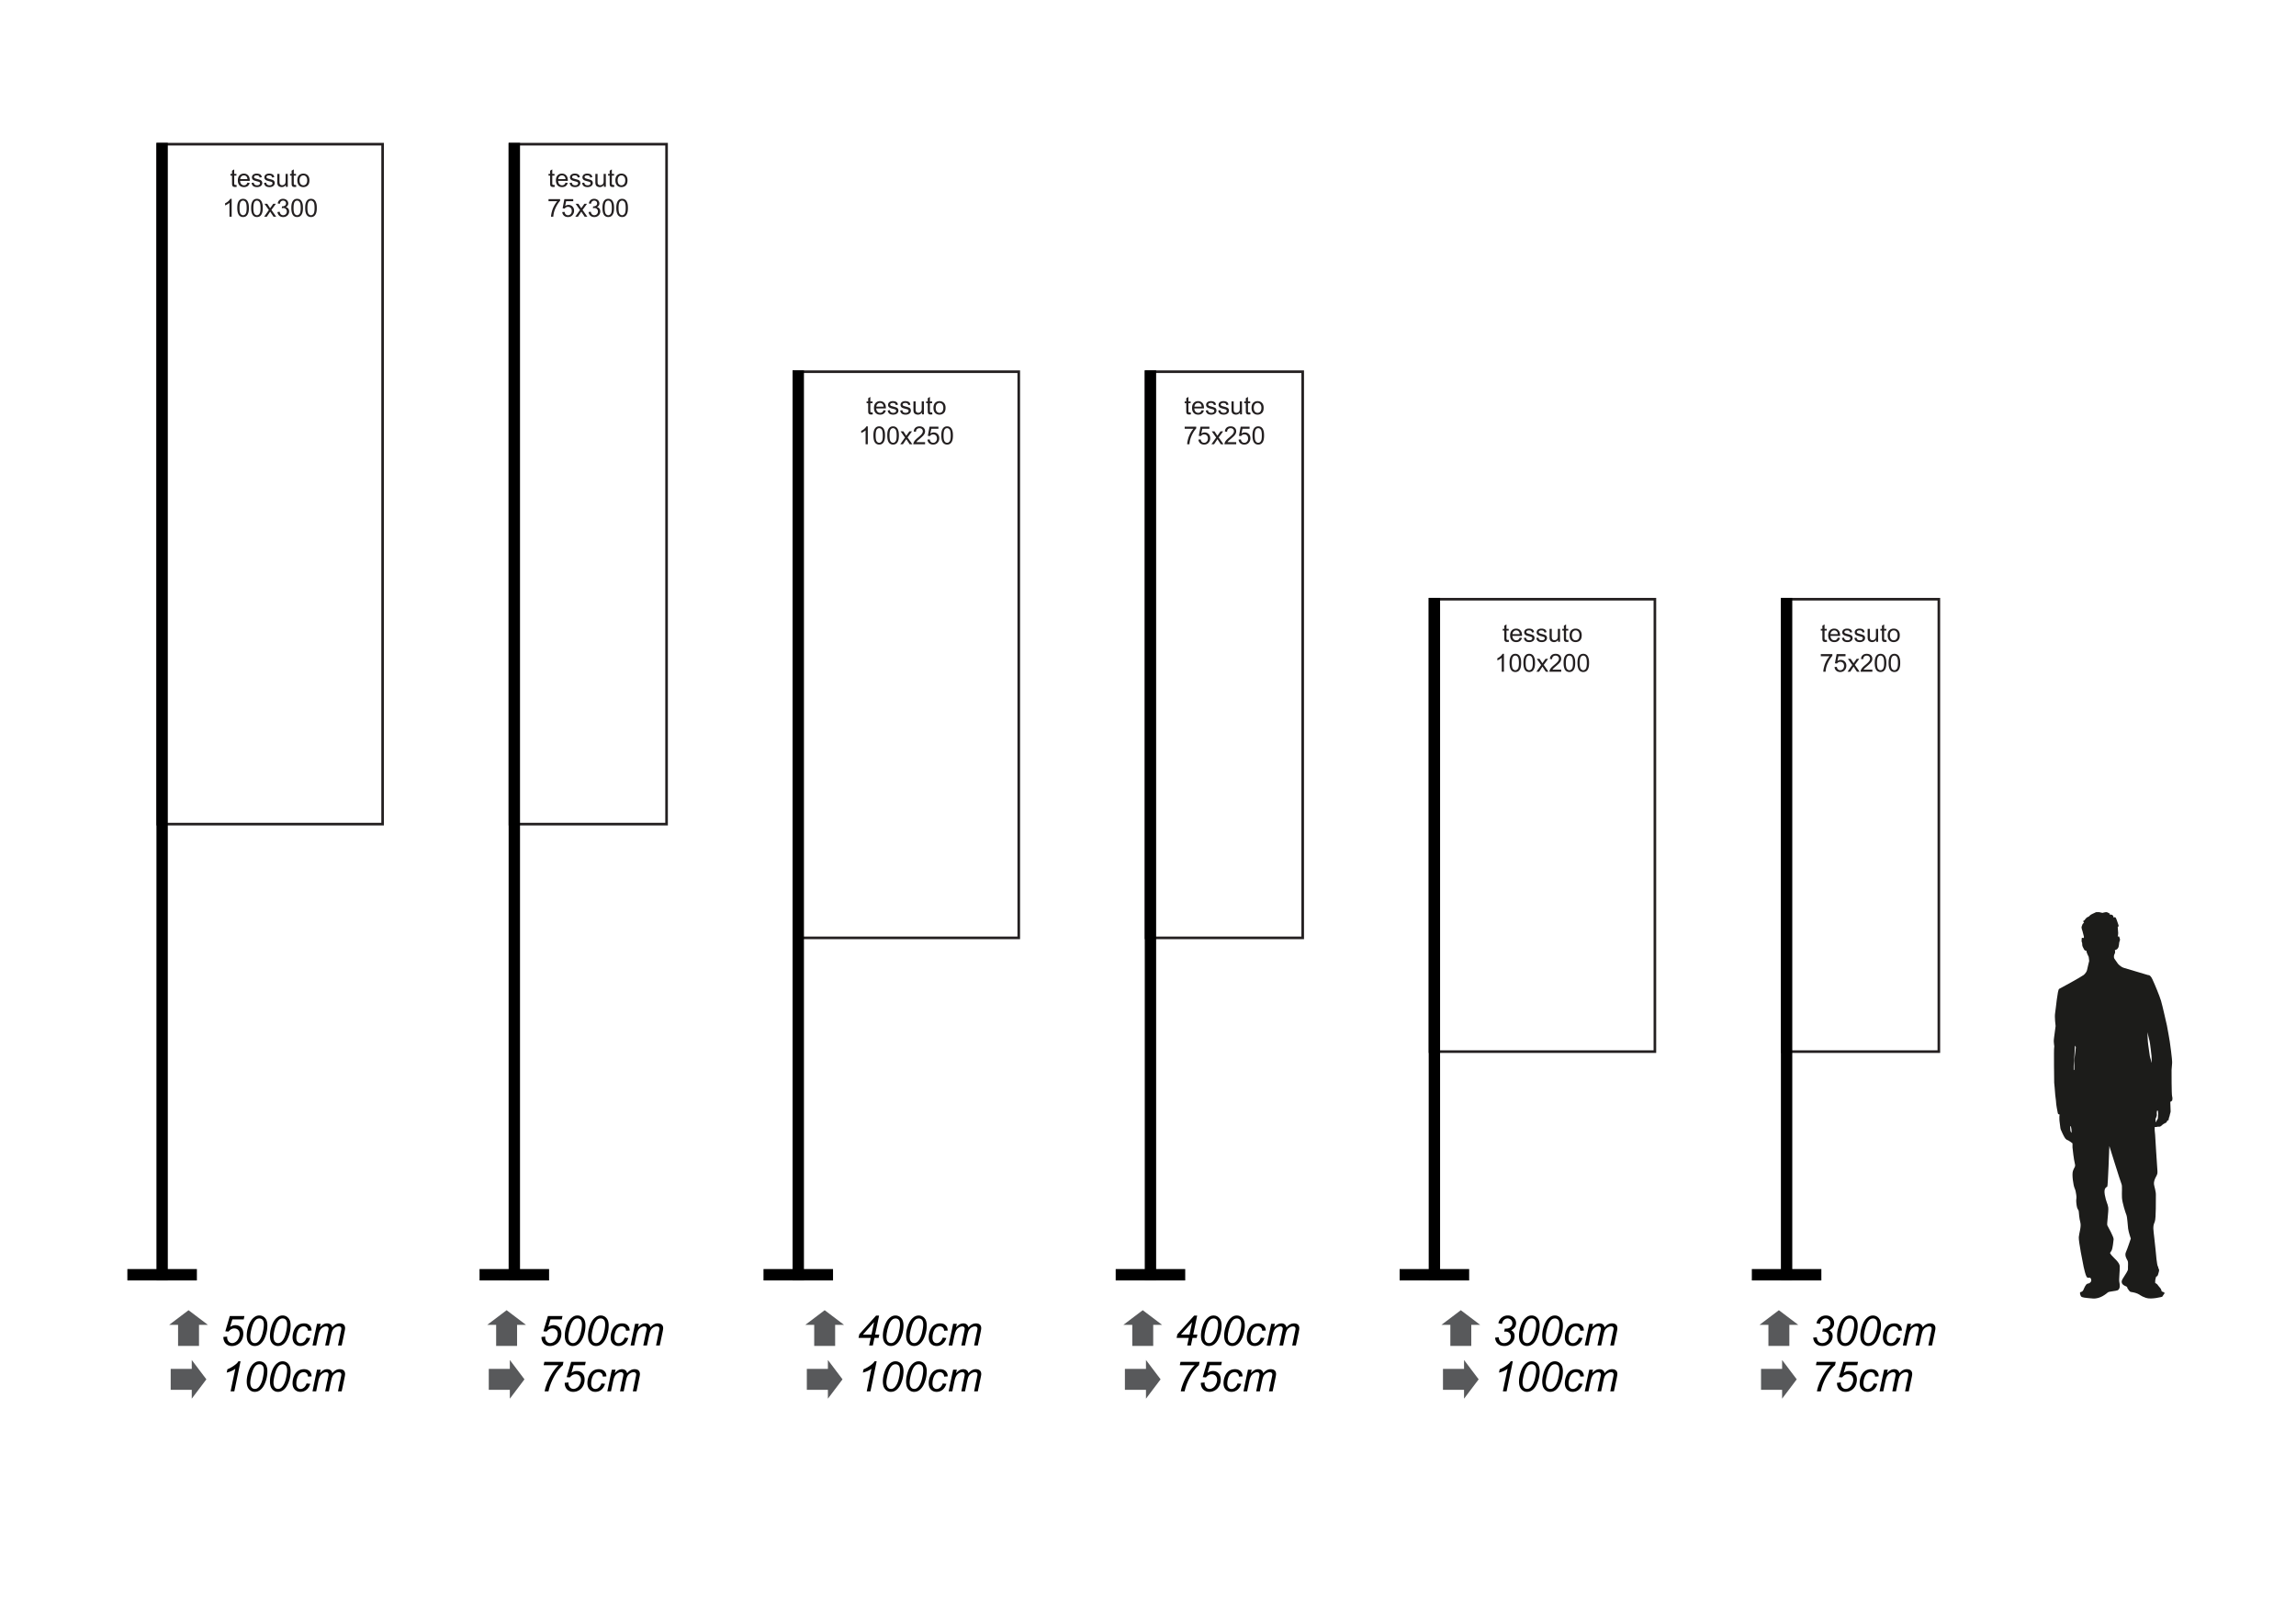 <svg viewBox="0 0 2642 1867" xmlns="http://www.w3.org/2000/svg" fill-rule="evenodd" clip-rule="evenodd" stroke-linejoin="round" stroke-miterlimit="2"><path fill="none" d="M.846 0h2640.292v1866.86H.846z"/><path d="M1720.405 1539.062l4.135-.48c.288 2.403 1.01 4.134 2.067 5.143 1.057 1.058 2.451 1.587 4.182 1.587 2.115 0 3.942-.77 5.48-2.26 1.49-1.49 2.26-3.22 2.26-5.144 0-1.73-.577-3.124-1.73-4.23-1.106-1.106-2.645-1.635-4.568-1.635-.24 0-.673.049-1.394.097l.77-3.558c.384.096.768.096 1.153.096 2.404 0 4.279-.577 5.577-1.778 1.346-1.154 1.97-2.596 1.97-4.327 0-1.586-.528-2.933-1.586-3.99-1.106-1.106-2.404-1.635-3.942-1.635-1.538 0-2.884.577-4.086 1.635-1.202 1.106-2.02 2.692-2.356 4.711l-4.182-.865c.721-2.837 2.019-5 3.99-6.538 1.971-1.587 4.279-2.356 6.923-2.356 2.836 0 5.095.865 6.874 2.548 1.73 1.73 2.596 3.846 2.596 6.298 0 1.826-.48 3.413-1.394 4.759-.962 1.346-2.404 2.5-4.279 3.365 1.346.817 2.356 1.779 3.029 2.885.673 1.153.961 2.451.961 3.893 0 3.077-1.153 5.77-3.46 8.029-2.308 2.26-5.049 3.365-8.27 3.365-3.076 0-5.624-.865-7.547-2.596-1.923-1.779-2.98-4.086-3.173-7.019zM1747.914 1536.803c0-2.885.433-5.865 1.298-8.846.866-3.028 1.827-5.432 2.885-7.21 1.057-1.828 2.163-3.222 3.317-4.231 1.153-1.01 2.26-1.779 3.365-2.26 1.106-.48 2.355-.72 3.702-.72 2.595 0 4.807 1.009 6.537 2.932 1.78 1.97 2.645 4.807 2.645 8.509 0 3.797-.577 7.547-1.827 11.249-1.442 4.423-3.413 7.74-6.01 9.951-1.97 1.683-4.182 2.5-6.73 2.5-2.596 0-4.759-1.01-6.538-3.029-1.778-2.019-2.644-4.951-2.644-8.845zm4.087 1.105c0 2.116.384 3.75 1.057 4.952.962 1.634 2.404 2.452 4.279 2.452 1.634 0 3.124-.77 4.47-2.212 1.923-2.115 3.414-5.192 4.375-9.23.962-4.038 1.442-7.355 1.442-9.903 0-2.5-.432-4.278-1.394-5.384-.961-1.106-2.211-1.635-3.75-1.635-1.105 0-2.163.289-3.172.866-.962.577-1.875 1.586-2.789 2.98-1.25 1.971-2.355 4.952-3.317 8.942-.769 3.365-1.201 6.105-1.201 8.172zM1774.644 1536.803c0-2.885.433-5.865 1.298-8.846.865-3.028 1.827-5.432 2.885-7.21 1.057-1.828 2.163-3.222 3.317-4.231 1.153-1.01 2.26-1.779 3.365-2.26 1.105-.48 2.355-.72 3.701-.72 2.596 0 4.808 1.009 6.538 2.932 1.78 1.97 2.644 4.807 2.644 8.509 0 3.797-.576 7.547-1.826 11.249-1.443 4.423-3.414 7.74-6.01 9.951-1.97 1.683-4.182 2.5-6.73 2.5-2.596 0-4.76-1.01-6.538-3.029-1.778-2.019-2.644-4.951-2.644-8.845zm4.086 1.105c0 2.116.385 3.75 1.058 4.952.962 1.634 2.404 2.452 4.279 2.452 1.634 0 3.124-.77 4.47-2.212 1.923-2.115 3.414-5.192 4.375-9.23.962-4.038 1.442-7.355 1.442-9.903 0-2.5-.432-4.278-1.394-5.384-.961-1.106-2.211-1.635-3.75-1.635-1.105 0-2.163.289-3.172.866-.962.577-1.875 1.586-2.789 2.98-1.25 1.971-2.355 4.952-3.317 8.942-.769 3.365-1.202 6.105-1.202 8.172zM1816.768 1539.014l4.23.433c-1.058 3.125-2.548 5.432-4.519 6.97-1.97 1.49-4.182 2.26-6.682 2.26-2.74 0-4.904-.914-6.586-2.644-1.683-1.73-2.548-4.183-2.548-7.355 0-2.693.529-5.385 1.634-8.029 1.058-2.596 2.596-4.615 4.616-6.009 2.019-1.346 4.326-2.019 6.922-2.019 2.644 0 4.76.721 6.346 2.26 1.538 1.49 2.355 3.509 2.355 6.009l-4.182.24c0-1.538-.48-2.788-1.394-3.702-.865-.865-2.067-1.346-3.558-1.346-1.682 0-3.172.577-4.422 1.635-1.25 1.106-2.212 2.74-2.933 4.903-.72 2.212-1.057 4.327-1.057 6.394 0 2.115.432 3.702 1.394 4.76.913 1.057 2.067 1.586 3.461 1.586 1.394 0 2.692-.529 3.942-1.539 1.298-1.057 2.26-2.644 2.98-4.807zM1823.597 1548.1l5.192-24.95h4.23l-.865 4.134c1.587-1.779 3.029-2.98 4.279-3.653 1.202-.673 2.596-1.01 4.038-1.01 1.538 0 2.836.385 3.894 1.202 1.01.817 1.682 1.97 2.019 3.461 1.298-1.586 2.596-2.74 4.038-3.51 1.394-.768 2.836-1.153 4.423-1.153 2.067 0 3.605.48 4.663 1.442 1.058 1.01 1.586 2.404 1.586 4.183 0 .769-.192 2.019-.576 3.797l-3.366 16.057h-4.23l3.413-16.49c.337-1.345.48-2.307.48-2.884 0-.817-.288-1.442-.768-1.923-.53-.48-1.25-.72-2.212-.72-1.25 0-2.548.384-3.846 1.153-1.346.77-2.355 1.779-3.076 3.029-.721 1.25-1.394 3.173-1.923 5.769l-2.548 12.066h-4.23l3.509-16.826c.24-1.153.384-1.97.384-2.451 0-.818-.24-1.443-.769-1.971-.48-.481-1.154-.77-1.97-.77-1.203 0-2.5.385-3.799 1.154-1.346.77-2.403 1.875-3.22 3.221-.818 1.394-1.539 3.317-2.068 5.865l-2.451 11.778h-4.23zM1729.347 1600.833l5.432-26.008c-2.355 1.875-5.673 3.365-9.903 4.471l.817-3.846a39.354 39.354 0 006.25-3.317c2.019-1.346 3.605-2.548 4.615-3.557a11.243 11.243 0 001.779-2.308h2.451l-7.163 34.565h-4.278zM1747.914 1589.536c0-2.885.433-5.865 1.298-8.846.866-3.029 1.827-5.432 2.885-7.21 1.057-1.828 2.163-3.222 3.317-4.231 1.153-1.01 2.26-1.78 3.365-2.26 1.106-.48 2.355-.72 3.702-.72 2.595 0 4.807 1.009 6.537 2.932 1.78 1.97 2.645 4.807 2.645 8.509 0 3.797-.577 7.547-1.827 11.249-1.442 4.423-3.413 7.74-6.01 9.951-1.97 1.683-4.182 2.5-6.73 2.5-2.596 0-4.759-1.01-6.538-3.029-1.778-2.019-2.644-4.951-2.644-8.845zm4.087 1.105c0 2.116.384 3.75 1.057 4.952.962 1.634 2.404 2.452 4.279 2.452 1.634 0 3.124-.77 4.47-2.212 1.923-2.115 3.414-5.192 4.375-9.23.962-4.038 1.442-7.355 1.442-9.903 0-2.5-.432-4.279-1.394-5.384-.961-1.106-2.211-1.635-3.75-1.635-1.105 0-2.163.289-3.172.866-.962.576-1.875 1.586-2.789 2.98-1.25 1.971-2.355 4.952-3.317 8.942-.769 3.365-1.201 6.105-1.201 8.172zM1774.644 1589.536c0-2.885.433-5.865 1.298-8.846.865-3.029 1.827-5.432 2.885-7.21 1.057-1.828 2.163-3.222 3.317-4.231 1.153-1.01 2.26-1.78 3.365-2.26 1.105-.48 2.355-.72 3.701-.72 2.596 0 4.808 1.009 6.538 2.932 1.78 1.97 2.644 4.807 2.644 8.509 0 3.797-.576 7.547-1.826 11.249-1.443 4.423-3.414 7.74-6.01 9.951-1.97 1.683-4.182 2.5-6.73 2.5-2.596 0-4.76-1.01-6.538-3.029-1.778-2.019-2.644-4.951-2.644-8.845zm4.086 1.105c0 2.116.385 3.75 1.058 4.952.962 1.634 2.404 2.452 4.279 2.452 1.634 0 3.124-.77 4.47-2.212 1.923-2.115 3.414-5.192 4.375-9.23.962-4.038 1.442-7.355 1.442-9.903 0-2.5-.432-4.279-1.394-5.384-.961-1.106-2.211-1.635-3.75-1.635-1.105 0-2.163.289-3.172.866-.962.576-1.875 1.586-2.789 2.98-1.25 1.971-2.355 4.952-3.317 8.942-.769 3.365-1.202 6.105-1.202 8.172zM1816.768 1591.747l4.23.433c-1.058 3.124-2.548 5.432-4.519 6.97-1.97 1.49-4.182 2.26-6.682 2.26-2.74 0-4.904-.914-6.586-2.644-1.683-1.73-2.548-4.183-2.548-7.356 0-2.692.529-5.384 1.634-8.028 1.058-2.596 2.596-4.615 4.616-6.009 2.019-1.346 4.326-2.02 6.922-2.02 2.644 0 4.76.722 6.346 2.26 1.538 1.49 2.355 3.51 2.355 6.01l-4.182.24c0-1.538-.48-2.788-1.394-3.702-.865-.865-2.067-1.346-3.558-1.346-1.682 0-3.172.577-4.422 1.635-1.25 1.105-2.212 2.74-2.933 4.903-.72 2.212-1.057 4.327-1.057 6.394 0 2.115.432 3.702 1.394 4.76.913 1.057 2.067 1.586 3.461 1.586 1.394 0 2.692-.53 3.942-1.539 1.298-1.057 2.26-2.644 2.98-4.807zM1823.597 1600.833l5.192-24.95h4.23l-.865 4.134c1.587-1.779 3.029-2.98 4.279-3.654 1.202-.673 2.596-1.01 4.038-1.01 1.538 0 2.836.386 3.894 1.203 1.01.817 1.682 1.97 2.019 3.461 1.298-1.586 2.596-2.74 4.038-3.51 1.394-.768 2.836-1.153 4.423-1.153 2.067 0 3.605.48 4.663 1.442 1.058 1.01 1.586 2.404 1.586 4.183 0 .769-.192 2.019-.576 3.797l-3.366 16.057h-4.23l3.413-16.49c.337-1.345.48-2.307.48-2.884 0-.817-.288-1.442-.768-1.923-.53-.48-1.25-.72-2.212-.72-1.25 0-2.548.384-3.846 1.153-1.346.77-2.355 1.779-3.076 3.029-.721 1.25-1.394 3.172-1.923 5.768l-2.548 12.067h-4.23l3.509-16.826c.24-1.154.384-1.97.384-2.452 0-.817-.24-1.442-.769-1.97-.48-.481-1.154-.77-1.97-.77-1.203 0-2.5.385-3.799 1.154-1.346.77-2.403 1.875-3.22 3.22-.818 1.395-1.539 3.318-2.068 5.866l-2.451 11.778h-4.23z" fill-rule="nonzero"/><g><path d="M1680.955 1507.476l22.252 16.822h-10.205v24.242h-24.09v-24.242h-10.208l22.251-16.822z" fill="#58595b" fill-rule="nonzero"/></g><g><path d="M1701.485 1587.009l-16.822 22.253v-10.207h-24.24v-24.091h24.24v-10.207l16.822 22.252z" fill="#58595b" fill-rule="nonzero"/></g><g><path d="M1905.779 687.927h-261.764v523.53h261.764v-523.53zm-258.766 3v517.53h255.768v-517.53h-255.768z" fill="#231f20"/><path d="M1644.011 687.923h13.089v785.294h-13.089z"/><path d="M1690.56 1460.132v13.088h-80v-13.088z"/><path d="M1736.059 736.178l.373 2.237c-.717.144-1.348.23-1.922.23-.918 0-1.635-.144-2.122-.43a2.398 2.398 0 01-1.062-1.148c-.2-.487-.315-1.462-.315-2.982v-8.547h-1.836v-1.98h1.836v-3.67l2.495-1.52v5.19h2.553v1.98h-2.553v8.69c0 .717.057 1.176.144 1.377a.9.9 0 00.43.487c.2.144.487.201.86.201.287 0 .66-.029 1.119-.115zM1748.704 733.654l2.61.316c-.43 1.52-1.176 2.696-2.295 3.556-1.118.832-2.524 1.262-4.245 1.262-2.18 0-3.9-.688-5.19-2.007-1.263-1.348-1.894-3.241-1.894-5.65 0-2.496.631-4.446 1.922-5.823 1.29-1.376 2.954-2.065 5.019-2.065 1.979 0 3.614.66 4.876 2.037 1.262 1.348 1.893 3.24 1.893 5.707 0 .143-.03.373-.03.66h-11.098c.114 1.635.573 2.896 1.405 3.757.832.86 1.864 1.29 3.097 1.29.918 0 1.721-.229 2.38-.717.632-.487 1.177-1.261 1.55-2.323zm-8.29-4.072h8.318c-.114-1.262-.43-2.18-.946-2.811-.803-.975-1.864-1.463-3.126-1.463-1.176 0-2.151.402-2.926 1.176-.803.775-1.233 1.807-1.32 3.098zM1753.468 733.999l2.495-.373c.144.975.517 1.75 1.148 2.294.66.516 1.548.774 2.696.774 1.147 0 2.007-.229 2.58-.688.546-.487.832-1.032.832-1.663 0-.574-.258-1.033-.745-1.348-.344-.23-1.205-.517-2.581-.86-1.836-.46-3.127-.861-3.844-1.205-.717-.344-1.233-.803-1.606-1.406a3.726 3.726 0 01-.573-2.007c0-.66.172-1.262.459-1.836a4.166 4.166 0 011.233-1.405c.401-.287.946-.545 1.606-.746.688-.2 1.405-.287 2.18-.287 1.176 0 2.208.172 3.097.488.86.344 1.52.803 1.95 1.377.402.573.689 1.348.86 2.294l-2.466.344c-.114-.774-.43-1.376-.975-1.807-.545-.43-1.29-.63-2.266-.63-1.176 0-1.979.2-2.495.573-.487.373-.745.832-.745 1.348 0 .315.114.63.315.889.2.258.545.488.975.66.258.086.975.315 2.209.66 1.806.458 3.04.86 3.757 1.147.688.315 1.233.745 1.634 1.319.402.602.603 1.32.603 2.18 0 .831-.23 1.634-.717 2.351-.488.746-1.205 1.32-2.123 1.721-.917.43-1.979.631-3.154.631-1.922 0-3.385-.401-4.417-1.204-1.004-.803-1.635-2.008-1.922-3.585zM1767.808 733.999l2.495-.373c.144.975.517 1.75 1.148 2.294.66.516 1.548.774 2.695.774 1.148 0 2.008-.229 2.582-.688.545-.487.831-1.032.831-1.663 0-.574-.258-1.033-.745-1.348-.344-.23-1.205-.517-2.581-.86-1.836-.46-3.127-.861-3.844-1.205-.717-.344-1.233-.803-1.606-1.406a3.726 3.726 0 01-.573-2.007c0-.66.172-1.262.459-1.836a4.166 4.166 0 011.233-1.405c.401-.287.946-.545 1.606-.746.688-.2 1.405-.287 2.18-.287 1.175 0 2.208.172 3.097.488.86.344 1.52.803 1.95 1.377.402.573.689 1.348.86 2.294l-2.466.344c-.115-.774-.43-1.376-.975-1.807-.545-.43-1.29-.63-2.266-.63-1.176 0-1.979.2-2.495.573-.487.373-.746.832-.746 1.348 0 .315.115.63.316.889.2.258.545.488.975.66.258.086.975.315 2.208.66 1.807.458 3.04.86 3.758 1.147.688.315 1.233.745 1.634 1.319.402.602.603 1.32.603 2.18 0 .831-.23 1.634-.717 2.351-.488.746-1.205 1.32-2.123 1.721-.917.43-1.979.631-3.155.631-1.921 0-3.384-.401-4.416-1.204-1.004-.803-1.635-2.008-1.922-3.585zM1792.903 738.444v-2.18c-1.176 1.664-2.724 2.524-4.732 2.524-.86 0-1.692-.172-2.438-.516-.774-.344-1.348-.746-1.72-1.262-.345-.516-.603-1.147-.775-1.864-.086-.488-.144-1.29-.144-2.352v-9.235h2.524v8.26c0 1.32.058 2.208.144 2.667.172.66.487 1.176 1.004 1.549.516.373 1.147.573 1.921.573.746 0 1.463-.2 2.123-.573.66-.402 1.118-.918 1.405-1.578.287-.688.401-1.634.401-2.925v-7.973h2.524v14.885h-2.237zM1804.608 736.178l.373 2.237c-.717.144-1.348.23-1.921.23-.918 0-1.635-.144-2.123-.43a2.398 2.398 0 01-1.06-1.148c-.202-.487-.316-1.462-.316-2.982v-8.547h-1.836v-1.98h1.836v-3.67l2.495-1.52v5.19h2.552v1.98h-2.552v8.69c0 .717.057 1.176.143 1.377a.9.9 0 00.43.487c.201.144.488.201.86.201.288 0 .66-.029 1.12-.115zM1806.125 731.016c0-2.754.775-4.79 2.295-6.138 1.29-1.09 2.84-1.635 4.675-1.635 2.065 0 3.728.66 5.019 2.008 1.29 1.348 1.95 3.184 1.95 5.535 0 1.922-.287 3.442-.86 4.532a6.115 6.115 0 01-2.496 2.552 7.436 7.436 0 01-3.613.918c-2.065 0-3.757-.688-5.048-2.007-1.262-1.348-1.922-3.27-1.922-5.765zm2.61 0c0 1.893.402 3.327 1.233 4.273.832.947 1.865 1.405 3.127 1.405 1.262 0 2.294-.458 3.126-1.405.832-.975 1.262-2.409 1.262-4.36 0-1.835-.43-3.24-1.262-4.187-.832-.946-1.864-1.434-3.126-1.434-1.262 0-2.295.488-3.127 1.434-.831.947-1.233 2.352-1.233 4.274zM1730.577 772.861h-2.524V756.8c-.602.574-1.405 1.147-2.41 1.72-.974.603-1.863 1.033-2.638 1.32v-2.438c1.406-.66 2.639-1.462 3.7-2.409 1.061-.946 1.807-1.864 2.237-2.753h1.635v20.621zM1737.034 762.737c0-2.438.23-4.388.745-5.851.488-1.491 1.234-2.639 2.209-3.442 1.004-.803 2.237-1.204 3.728-1.204 1.09 0 2.065.23 2.897.66a5.75 5.75 0 012.065 1.921c.545.832.946 1.864 1.262 3.069.315 1.204.459 2.81.459 4.847 0 2.409-.23 4.36-.746 5.822-.487 1.491-1.233 2.639-2.208 3.442-.975.803-2.237 1.204-3.729 1.204-1.979 0-3.527-.717-4.675-2.122-1.348-1.721-2.007-4.503-2.007-8.346zm2.58 0c0 3.355.402 5.621 1.177 6.74.803 1.09 1.778 1.663 2.925 1.663 1.147 0 2.123-.573 2.926-1.692.774-1.119 1.176-3.356 1.176-6.711 0-3.385-.402-5.622-1.176-6.74-.803-1.119-1.779-1.664-2.954-1.664-1.148 0-2.094.488-2.782 1.463-.86 1.262-1.291 3.556-1.291 6.94zM1752.984 762.737c0-2.438.23-4.388.745-5.851.488-1.491 1.234-2.639 2.209-3.442 1.004-.803 2.237-1.204 3.728-1.204 1.09 0 2.065.23 2.897.66a5.75 5.75 0 012.065 1.921c.545.832.946 1.864 1.262 3.069.315 1.204.459 2.81.459 4.847 0 2.409-.23 4.36-.746 5.822-.488 1.491-1.233 2.639-2.208 3.442-.976.803-2.237 1.204-3.729 1.204-1.979 0-3.528-.717-4.675-2.122-1.348-1.721-2.007-4.503-2.007-8.346zm2.58 0c0 3.355.402 5.621 1.177 6.74.803 1.09 1.778 1.663 2.925 1.663 1.147 0 2.123-.573 2.926-1.692.774-1.119 1.175-3.356 1.175-6.711 0-3.385-.401-5.622-1.175-6.74-.803-1.119-1.779-1.664-2.955-1.664-1.147 0-2.093.488-2.782 1.463-.86 1.262-1.29 3.556-1.29 6.94zM1767.93 772.861l5.449-7.744-5.048-7.141h3.155l2.295 3.499c.43.66.774 1.233 1.032 1.663.402-.602.803-1.147 1.147-1.634l2.495-3.528h3.012l-5.134 7.027 5.535 7.858h-3.097l-3.069-4.618-.803-1.262-3.9 5.88h-3.07zM1796.495 770.452v2.409h-13.566c0-.602.086-1.205.316-1.75.344-.917.889-1.835 1.635-2.724.774-.918 1.864-1.95 3.298-3.126 2.237-1.807 3.757-3.27 4.531-4.331.775-1.09 1.176-2.094 1.176-3.04 0-1.004-.344-1.836-1.06-2.524-.718-.688-1.664-1.033-2.812-1.033-1.204 0-2.18.373-2.896 1.09-.746.717-1.09 1.75-1.119 3.04l-2.581-.286c.172-1.922.832-3.385 2.008-4.417 1.147-1.004 2.696-1.52 4.646-1.52 1.979 0 3.527.545 4.675 1.635 1.147 1.09 1.72 2.466 1.72 4.072 0 .832-.143 1.635-.487 2.41-.344.802-.89 1.634-1.664 2.523-.803.86-2.093 2.065-3.9 3.614-1.52 1.262-2.495 2.122-2.925 2.581-.43.46-.775.918-1.062 1.377h10.067zM1799.223 762.737c0-2.438.23-4.388.746-5.851.488-1.491 1.233-2.639 2.209-3.442 1.003-.803 2.237-1.204 3.728-1.204 1.09 0 2.065.23 2.897.66a5.75 5.75 0 012.065 1.921c.545.832.946 1.864 1.262 3.069.315 1.204.459 2.81.459 4.847 0 2.409-.23 4.36-.746 5.822-.488 1.491-1.233 2.639-2.209 3.442-.975.803-2.237 1.204-3.728 1.204-1.979 0-3.528-.717-4.675-2.122-1.348-1.721-2.008-4.503-2.008-8.346zm2.582 0c0 3.355.401 5.621 1.176 6.74.803 1.09 1.778 1.663 2.925 1.663 1.147 0 2.122-.573 2.925-1.692.775-1.119 1.176-3.356 1.176-6.711 0-3.385-.401-5.622-1.176-6.74-.803-1.119-1.778-1.664-2.954-1.664-1.147 0-2.093.488-2.782 1.463-.86 1.262-1.29 3.556-1.29 6.94zM1815.173 762.737c0-2.438.23-4.388.746-5.851.488-1.491 1.233-2.639 2.208-3.442 1.004-.803 2.238-1.204 3.729-1.204 1.09 0 2.065.23 2.897.66a5.75 5.75 0 012.065 1.921c.545.832.946 1.864 1.262 3.069.315 1.204.458 2.81.458 4.847 0 2.409-.229 4.36-.745 5.822-.488 1.491-1.233 2.639-2.209 3.442-.975.803-2.237 1.204-3.728 1.204-1.979 0-3.528-.717-4.675-2.122-1.348-1.721-2.008-4.503-2.008-8.346zm2.582 0c0 3.355.401 5.621 1.176 6.74.803 1.09 1.778 1.663 2.925 1.663 1.147 0 2.122-.573 2.925-1.692.775-1.119 1.176-3.356 1.176-6.711 0-3.385-.401-5.622-1.176-6.74-.803-1.119-1.778-1.664-2.954-1.664-1.147 0-2.093.488-2.782 1.463-.86 1.262-1.29 3.556-1.29 6.94z" fill="#231f20" fill-rule="nonzero"/></g><g><path d="M2086.407 1539.062l4.134-.48c.289 2.403 1.01 4.134 2.067 5.143 1.058 1.058 2.452 1.587 4.183 1.587 2.115 0 3.942-.77 5.48-2.26 1.49-1.49 2.26-3.22 2.26-5.144 0-1.73-.577-3.124-1.731-4.23-1.106-1.106-2.644-1.635-4.567-1.635-.24 0-.673.049-1.394.097l.769-3.558c.384.096.769.096 1.154.096 2.403 0 4.278-.577 5.576-1.778 1.346-1.154 1.971-2.596 1.971-4.327 0-1.586-.529-2.933-1.586-3.99-1.106-1.106-2.404-1.635-3.942-1.635-1.539 0-2.885.577-4.087 1.635-1.201 1.106-2.019 2.692-2.355 4.711l-4.183-.865c.722-2.837 2.02-5 3.99-6.538 1.972-1.587 4.28-2.356 6.923-2.356 2.836 0 5.096.865 6.875 2.548 1.73 1.73 2.596 3.846 2.596 6.298 0 1.826-.481 3.413-1.395 4.759-.961 1.346-2.403 2.5-4.278 3.365 1.346.817 2.356 1.779 3.029 2.885.673 1.153.961 2.451.961 3.893 0 3.077-1.154 5.77-3.461 8.029-2.308 2.26-5.048 3.365-8.269 3.365-3.077 0-5.624-.865-7.547-2.596-1.923-1.779-2.98-4.086-3.173-7.019zM2113.916 1536.803c0-2.885.433-5.865 1.298-8.846.865-3.028 1.827-5.432 2.884-7.21 1.058-1.828 2.164-3.222 3.317-4.231 1.154-1.01 2.26-1.779 3.365-2.26 1.106-.48 2.356-.72 3.702-.72 2.596 0 4.807 1.009 6.538 2.932 1.779 1.97 2.644 4.807 2.644 8.509 0 3.797-.577 7.547-1.827 11.249-1.442 4.423-3.413 7.74-6.009 9.951-1.97 1.683-4.182 2.5-6.73 2.5-2.596 0-4.76-1.01-6.538-3.029-1.779-2.019-2.644-4.951-2.644-8.845zm4.086 1.105c0 2.116.385 3.75 1.058 4.952.961 1.634 2.403 2.452 4.278 2.452 1.635 0 3.125-.77 4.471-2.212 1.923-2.115 3.413-5.192 4.375-9.23.961-4.038 1.442-7.355 1.442-9.903 0-2.5-.433-4.278-1.394-5.384-.962-1.106-2.212-1.635-3.75-1.635-1.106 0-2.163.289-3.173.866-.961.577-1.875 1.586-2.788 2.98-1.25 1.971-2.356 4.952-3.317 8.942-.77 3.365-1.202 6.105-1.202 8.172zM2140.646 1536.803c0-2.885.432-5.865 1.298-8.846.865-3.028 1.827-5.432 2.884-7.21 1.058-1.828 2.163-3.222 3.317-4.231 1.154-1.01 2.26-1.779 3.365-2.26 1.106-.48 2.356-.72 3.702-.72 2.596 0 4.807 1.009 6.538 2.932 1.779 1.97 2.644 4.807 2.644 8.509 0 3.797-.577 7.547-1.827 11.249-1.442 4.423-3.413 7.74-6.009 9.951-1.971 1.683-4.182 2.5-6.73 2.5-2.596 0-4.76-1.01-6.538-3.029-1.779-2.019-2.644-4.951-2.644-8.845zm4.086 1.105c0 2.116.385 3.75 1.058 4.952.961 1.634 2.403 2.452 4.278 2.452 1.635 0 3.125-.77 4.47-2.212 1.924-2.115 3.414-5.192 4.376-9.23.961-4.038 1.442-7.355 1.442-9.903 0-2.5-.433-4.278-1.394-5.384-.962-1.106-2.212-1.635-3.75-1.635-1.106 0-2.163.289-3.173.866-.961.577-1.875 1.586-2.788 2.98-1.25 1.971-2.356 4.952-3.317 8.942-.77 3.365-1.202 6.105-1.202 8.172zM2182.77 1539.014l4.23.433c-1.058 3.125-2.548 5.432-4.52 6.97-1.97 1.49-4.182 2.26-6.682 2.26-2.74 0-4.903-.914-6.586-2.644-1.682-1.73-2.547-4.183-2.547-7.355 0-2.693.528-5.385 1.634-8.029 1.058-2.596 2.596-4.615 4.615-6.009 2.02-1.346 4.327-2.019 6.923-2.019 2.644 0 4.759.721 6.345 2.26 1.539 1.49 2.356 3.509 2.356 6.009l-4.182.24c0-1.538-.481-2.788-1.395-3.702-.865-.865-2.067-1.346-3.557-1.346-1.683 0-3.173.577-4.423 1.635-1.25 1.106-2.211 2.74-2.932 4.903-.721 2.212-1.058 4.327-1.058 6.394 0 2.115.433 3.702 1.394 4.76.914 1.057 2.067 1.586 3.462 1.586 1.394 0 2.692-.529 3.942-1.539 1.298-1.057 2.259-2.644 2.98-4.807zM2189.599 1548.1l5.192-24.95h4.23l-.865 4.134c1.586-1.779 3.028-2.98 4.278-3.653 1.202-.673 2.596-1.01 4.038-1.01 1.539 0 2.837.385 3.894 1.202 1.01.817 1.683 1.97 2.02 3.461 1.297-1.586 2.595-2.74 4.038-3.51 1.394-.768 2.836-1.153 4.422-1.153 2.068 0 3.606.48 4.664 1.442 1.057 1.01 1.586 2.404 1.586 4.183 0 .769-.192 2.019-.577 3.797l-3.365 16.057h-4.23l3.413-16.49c.336-1.345.48-2.307.48-2.884 0-.817-.288-1.442-.769-1.923-.529-.48-1.25-.72-2.211-.72-1.25 0-2.548.384-3.846 1.153-1.346.77-2.356 1.779-3.077 3.029-.72 1.25-1.394 3.173-1.923 5.769l-2.548 12.066h-4.23l3.51-16.826c.24-1.153.384-1.97.384-2.451 0-.818-.24-1.443-.77-1.971-.48-.481-1.153-.77-1.97-.77-1.202 0-2.5.385-3.798 1.154-1.346.77-2.404 1.875-3.22 3.221-.818 1.394-1.54 3.317-2.068 5.865l-2.452 11.778h-4.23z" fill-rule="nonzero"/><g><path d="M2090.733 1600.833c.385-2.308 1.154-5.096 2.404-8.365 1.442-3.942 3.365-7.836 5.72-11.682 2.356-3.894 5-7.21 7.885-9.999h-17.162l.817-3.894h21.97l-.77 3.894c-3.75 3.269-7.019 7.5-9.807 12.643-3.22 5.961-5.432 11.778-6.634 17.403h-4.423zM2113.868 1590.978l4.326-.385c-.048.577-.048.962-.048 1.106 0 1.01.24 2.067.77 3.125.528 1.01 1.25 1.827 2.115 2.403.913.53 1.875.818 2.884.818 1.298 0 2.644-.481 3.99-1.346 1.394-.914 2.5-2.26 3.317-3.99.866-1.731 1.298-3.462 1.298-5.144 0-1.923-.577-3.462-1.73-4.664-1.106-1.153-2.596-1.73-4.471-1.73-1.25 0-2.404.288-3.51.913-1.105.577-2.115 1.49-3.076 2.692l-3.702-.288 5.192-17.595h16.778l-.818 3.894h-13.076l-2.596 8.75c1.01-.722 1.971-1.25 3.029-1.587a9.916 9.916 0 013.125-.529c2.644 0 4.807.865 6.49 2.596 1.682 1.779 2.548 4.134 2.548 7.163 0 2.644-.577 5.096-1.731 7.307-1.154 2.212-2.74 3.942-4.807 5.144-2.02 1.202-4.183 1.779-6.538 1.779-1.971 0-3.702-.433-5.24-1.346-1.539-.866-2.644-2.116-3.414-3.654-.769-1.586-1.153-3.125-1.153-4.711 0-.144 0-.385.048-.721zM2156.03 1591.747l4.23.433c-1.058 3.124-2.548 5.432-4.52 6.97-1.97 1.49-4.182 2.26-6.681 2.26-2.74 0-4.904-.914-6.586-2.644-1.683-1.73-2.548-4.183-2.548-7.356 0-2.692.528-5.384 1.634-8.028 1.058-2.596 2.596-4.615 4.615-6.009 2.02-1.346 4.327-2.02 6.923-2.02 2.644 0 4.759.722 6.345 2.26 1.539 1.49 2.356 3.51 2.356 6.01l-4.182.24c0-1.538-.481-2.788-1.395-3.702-.865-.865-2.067-1.346-3.557-1.346-1.682 0-3.173.577-4.423 1.635-1.25 1.105-2.211 2.74-2.932 4.903-.721 2.212-1.058 4.327-1.058 6.394 0 2.115.433 3.702 1.394 4.76.914 1.057 2.068 1.586 3.462 1.586 1.394 0 2.692-.53 3.942-1.539 1.298-1.057 2.26-2.644 2.98-4.807zM2162.859 1600.833l5.192-24.95h4.23l-.865 4.134c1.586-1.779 3.029-2.98 4.278-3.654 1.202-.673 2.596-1.01 4.039-1.01 1.538 0 2.836.386 3.894 1.203 1.01.817 1.682 1.97 2.019 3.461 1.298-1.586 2.596-2.74 4.038-3.51 1.394-.768 2.836-1.153 4.423-1.153 2.067 0 3.605.48 4.663 1.442 1.057 1.01 1.586 2.404 1.586 4.183 0 .769-.192 2.019-.577 3.797l-3.365 16.057h-4.23l3.413-16.49c.336-1.345.48-2.307.48-2.884 0-.817-.288-1.442-.769-1.923-.528-.48-1.25-.72-2.211-.72-1.25 0-2.548.384-3.846 1.153-1.346.77-2.355 1.779-3.077 3.029-.72 1.25-1.394 3.172-1.923 5.768l-2.547 12.067h-4.23l3.508-16.826c.24-1.154.385-1.97.385-2.452 0-.817-.24-1.442-.77-1.97-.48-.481-1.153-.77-1.97-.77-1.202 0-2.5.385-3.798 1.154-1.346.77-2.404 1.875-3.22 3.22-.818 1.395-1.54 3.318-2.068 5.866l-2.452 11.778h-4.23z" fill-rule="nonzero"/></g><g><path d="M2046.957 1507.476l22.252 16.822h-10.205v24.242h-24.091v-24.242h-10.207l22.25-16.822z" fill="#58595b" fill-rule="nonzero"/></g><g><path d="M2067.487 1587.009l-16.822 22.253v-10.207h-24.241v-24.091h24.24v-10.207l16.823 22.252z" fill="#58595b" fill-rule="nonzero"/></g><g><path d="M2095.829 1460.132v13.088h-80v-13.088z"/><path d="M2232.518 687.927h-183.235v523.53h183.235v-523.53zm-180.234 3v517.53h177.232v-517.53h-177.232z" fill="#231f20"/><path d="M2049.28 687.923h13.088v785.294h-13.088z"/><path d="M2102.067 736.178l.373 2.237c-.717.144-1.348.23-1.921.23-.918 0-1.635-.144-2.123-.43a2.398 2.398 0 01-1.061-1.148c-.2-.487-.316-1.462-.316-2.982v-8.547h-1.835v-1.98h1.835v-3.67l2.496-1.52v5.19h2.552v1.98h-2.552v8.69c0 .717.057 1.176.143 1.377a.9.9 0 00.43.487c.201.144.488.201.86.201.288 0 .66-.029 1.12-.115zM2114.712 733.654l2.61.316c-.43 1.52-1.176 2.696-2.294 3.556-1.119.832-2.524 1.262-4.245 1.262-2.18 0-3.9-.688-5.191-2.007-1.262-1.348-1.893-3.241-1.893-5.65 0-2.496.63-4.446 1.921-5.823 1.291-1.376 2.955-2.065 5.02-2.065 1.978 0 3.613.66 4.875 2.037 1.262 1.348 1.893 3.24 1.893 5.707 0 .143-.029.373-.029.66h-11.099c.115 1.635.574 2.896 1.405 3.757.832.86 1.865 1.29 3.098 1.29.918 0 1.72-.229 2.38-.717.631-.487 1.176-1.261 1.55-2.323zm-8.289-4.072h8.318c-.115-1.262-.43-2.18-.947-2.811-.803-.975-1.864-1.463-3.126-1.463-1.176 0-2.15.402-2.925 1.176-.803.775-1.233 1.807-1.32 3.098zM2119.477 733.999l2.495-.373c.143.975.516 1.75 1.147 2.294.66.516 1.549.774 2.696.774 1.147 0 2.008-.229 2.581-.688.545-.487.832-1.032.832-1.663 0-.574-.258-1.033-.746-1.348-.344-.23-1.204-.517-2.58-.86-1.836-.46-3.127-.861-3.844-1.205-.717-.344-1.233-.803-1.606-1.406a3.726 3.726 0 01-.574-2.007c0-.66.172-1.262.46-1.836a4.166 4.166 0 011.232-1.405c.402-.287.947-.545 1.606-.746.689-.2 1.406-.287 2.18-.287 1.176 0 2.209.172 3.098.488.86.344 1.52.803 1.95 1.377.401.573.688 1.348.86 2.294l-2.466.344c-.115-.774-.43-1.376-.975-1.807-.545-.43-1.29-.63-2.266-.63-1.176 0-1.979.2-2.495.573-.488.373-.746.832-.746 1.348 0 .315.115.63.316.889.2.258.544.488.975.66.258.086.975.315 2.208.66 1.807.458 3.04.86 3.757 1.147.689.315 1.233.745 1.635 1.319.402.602.602 1.32.602 2.18 0 .831-.23 1.634-.717 2.351-.487.746-1.204 1.32-2.122 1.721-.918.43-1.979.631-3.155.631-1.922 0-3.384-.401-4.417-1.204-1.004-.803-1.634-2.008-1.921-3.585zM2133.817 733.999l2.495-.373c.143.975.516 1.75 1.147 2.294.66.516 1.549.774 2.696.774 1.147 0 2.008-.229 2.581-.688.545-.487.832-1.032.832-1.663 0-.574-.258-1.033-.746-1.348-.344-.23-1.204-.517-2.58-.86-1.836-.46-3.127-.861-3.844-1.205-.717-.344-1.233-.803-1.606-1.406a3.726 3.726 0 01-.574-2.007c0-.66.172-1.262.46-1.836a4.166 4.166 0 011.232-1.405c.402-.287.947-.545 1.606-.746.689-.2 1.406-.287 2.18-.287 1.176 0 2.209.172 3.098.488.86.344 1.52.803 1.95 1.377.401.573.688 1.348.86 2.294l-2.466.344c-.115-.774-.43-1.376-.975-1.807-.545-.43-1.291-.63-2.266-.63-1.176 0-1.98.2-2.495.573-.488.373-.746.832-.746 1.348 0 .315.115.63.315.889.201.258.545.488.976.66.258.086.975.315 2.208.66 1.807.458 3.04.86 3.757 1.147.688.315 1.233.745 1.635 1.319.401.602.602 1.32.602 2.18 0 .831-.23 1.634-.717 2.351-.487.746-1.204 1.32-2.122 1.721-.918.43-1.98.631-3.155.631-1.922 0-3.384-.401-4.417-1.204-1.004-.803-1.635-2.008-1.921-3.585zM2158.912 738.444v-2.18c-1.176 1.664-2.725 2.524-4.733 2.524-.86 0-1.692-.172-2.437-.516-.775-.344-1.348-.746-1.721-1.262-.344-.516-.602-1.147-.775-1.864-.086-.488-.143-1.29-.143-2.352v-9.235h2.524v8.26c0 1.32.057 2.208.143 2.667.172.66.488 1.176 1.004 1.549s1.147.573 1.922.573c.745 0 1.462-.2 2.122-.573.66-.402 1.119-.918 1.405-1.578.287-.688.402-1.634.402-2.925v-7.973h2.524v14.885h-2.237zM2170.617 736.178l.373 2.237c-.717.144-1.348.23-1.922.23-.918 0-1.635-.144-2.122-.43a2.398 2.398 0 01-1.061-1.148c-.201-.487-.316-1.462-.316-2.982v-8.547h-1.835v-1.98h1.835v-3.67l2.495-1.52v5.19h2.553v1.98h-2.553v8.69c0 .717.058 1.176.144 1.377a.9.9 0 00.43.487c.2.144.488.201.86.201.287 0 .66-.029 1.119-.115zM2172.134 731.016c0-2.754.774-4.79 2.294-6.138 1.29-1.09 2.84-1.635 4.675-1.635 2.065 0 3.729.66 5.02 2.008 1.29 1.348 1.95 3.184 1.95 5.535 0 1.922-.287 3.442-.86 4.532a6.115 6.115 0 01-2.496 2.552 7.436 7.436 0 01-3.614.918c-2.065 0-3.757-.688-5.048-2.007-1.261-1.348-1.921-3.27-1.921-5.765zm2.61 0c0 1.893.401 3.327 1.233 4.273.832.947 1.864 1.405 3.126 1.405 1.262 0 2.295-.458 3.126-1.405.832-.975 1.262-2.409 1.262-4.36 0-1.835-.43-3.24-1.262-4.187-.831-.946-1.864-1.434-3.126-1.434-1.262 0-2.294.488-3.126 1.434-.832.947-1.233 2.352-1.233 4.274zM2095.206 755.022v-2.438h13.307v1.979c-1.319 1.377-2.61 3.24-3.9 5.535a34.689 34.689 0 00-2.983 7.113c-.487 1.72-.803 3.614-.946 5.65h-2.61c.028-1.606.373-3.556.975-5.85a29.754 29.754 0 012.61-6.626c1.118-2.122 2.323-3.9 3.614-5.363h-10.067zM2111.012 767.47l2.639-.202c.2 1.29.63 2.237 1.348 2.897.717.66 1.577.975 2.581.975 1.233 0 2.266-.459 3.098-1.376.831-.918 1.261-2.123 1.261-3.643 0-1.434-.401-2.581-1.204-3.413-.832-.803-1.864-1.233-3.184-1.233-.803 0-1.548.172-2.208.545a4.564 4.564 0 00-1.52 1.434l-2.38-.287 1.978-10.554h10.21v2.409h-8.173l-1.119 5.506c1.233-.86 2.524-1.29 3.872-1.29 1.807 0 3.327.63 4.56 1.864 1.233 1.262 1.836 2.84 1.836 4.79 0 1.864-.545 3.47-1.635 4.818-1.29 1.663-3.098 2.495-5.392 2.495-1.864 0-3.384-.516-4.56-1.549-1.176-1.06-1.864-2.437-2.008-4.187zM2125.958 772.861l5.45-7.744-5.048-7.141h3.155l2.294 3.499c.43.66.775 1.233 1.033 1.663.401-.602.803-1.147 1.147-1.634l2.495-3.528h3.011l-5.133 7.027 5.535 7.858h-3.097l-3.07-4.618-.802-1.262-3.9 5.88h-3.07zM2154.524 770.452v2.409h-13.566c0-.602.086-1.205.315-1.75.345-.917.89-1.835 1.635-2.724.775-.918 1.864-1.95 3.298-3.126 2.238-1.807 3.758-3.27 4.532-4.331.774-1.09 1.176-2.094 1.176-3.04 0-1.004-.344-1.836-1.061-2.524s-1.664-1.033-2.811-1.033c-1.205 0-2.18.373-2.897 1.09-.745.717-1.09 1.75-1.118 3.04l-2.581-.286c.172-1.922.831-3.385 2.007-4.417 1.147-1.004 2.696-1.52 4.646-1.52 1.98 0 3.528.545 4.675 1.635 1.147 1.09 1.721 2.466 1.721 4.072 0 .832-.143 1.635-.487 2.41-.345.802-.89 1.634-1.664 2.523-.803.86-2.094 2.065-3.9 3.614-1.52 1.262-2.496 2.122-2.926 2.581-.43.46-.774.918-1.061 1.377h10.067zM2157.252 762.737c0-2.438.23-4.388.746-5.851.487-1.491 1.233-2.639 2.208-3.442 1.004-.803 2.237-1.204 3.729-1.204 1.09 0 2.065.23 2.896.66a5.75 5.75 0 012.065 1.921c.545.832.947 1.864 1.262 3.069.316 1.204.46 2.81.46 4.847 0 2.409-.23 4.36-.747 5.822-.487 1.491-1.233 2.639-2.208 3.442-.975.803-2.237 1.204-3.728 1.204-1.98 0-3.528-.717-4.675-2.122-1.348-1.721-2.008-4.503-2.008-8.346zm2.581 0c0 3.355.402 5.621 1.176 6.74.803 1.09 1.778 1.663 2.926 1.663 1.147 0 2.122-.573 2.925-1.692.774-1.119 1.176-3.356 1.176-6.711 0-3.385-.402-5.622-1.176-6.74-.803-1.119-1.778-1.664-2.954-1.664-1.147 0-2.094.488-2.782 1.463-.86 1.262-1.29 3.556-1.29 6.94zM2173.202 762.737c0-2.438.23-4.388.746-5.851.487-1.491 1.233-2.639 2.208-3.442 1.004-.803 2.237-1.204 3.729-1.204 1.09 0 2.064.23 2.896.66a5.75 5.75 0 012.065 1.921c.545.832.947 1.864 1.262 3.069.316 1.204.459 2.81.459 4.847 0 2.409-.23 4.36-.746 5.822-.487 1.491-1.233 2.639-2.208 3.442-.975.803-2.237 1.204-3.728 1.204-1.98 0-3.528-.717-4.675-2.122-1.348-1.721-2.008-4.503-2.008-8.346zm2.581 0c0 3.355.402 5.621 1.176 6.74.803 1.09 1.778 1.663 2.926 1.663 1.147 0 2.122-.573 2.925-1.692.774-1.119 1.176-3.356 1.176-6.711 0-3.385-.402-5.622-1.176-6.74-.803-1.119-1.778-1.664-2.954-1.664-1.147 0-2.094.488-2.782 1.463-.86 1.262-1.29 3.556-1.29 6.94z" fill="#231f20" fill-rule="nonzero"/></g></g><g><path d="M1000.133 1548.1l1.827-8.797h-14.038l.914-4.183 19.277-21.44h3.461l-4.566 21.873h4.807l-.77 3.75h-4.807l-1.875 8.797h-4.23zm2.644-12.547l2.98-14.374-12.835 14.374h9.855zM1015.912 1536.803c0-2.885.433-5.865 1.298-8.846.865-3.028 1.827-5.432 2.885-7.21 1.057-1.828 2.163-3.222 3.317-4.231 1.153-1.01 2.26-1.779 3.365-2.26 1.105-.48 2.355-.72 3.701-.72 2.596 0 4.808 1.009 6.538 2.932 1.78 1.97 2.644 4.807 2.644 8.509 0 3.797-.576 7.547-1.826 11.249-1.443 4.423-3.414 7.74-6.01 9.951-1.97 1.683-4.182 2.5-6.73 2.5-2.596 0-4.76-1.01-6.538-3.029-1.778-2.019-2.644-4.951-2.644-8.845zm4.086 1.105c0 2.116.385 3.75 1.058 4.952.962 1.634 2.404 2.452 4.279 2.452 1.634 0 3.124-.77 4.47-2.212 1.923-2.115 3.414-5.192 4.375-9.23.962-4.038 1.442-7.355 1.442-9.903 0-2.5-.432-4.278-1.394-5.384-.961-1.106-2.211-1.635-3.75-1.635-1.105 0-2.163.289-3.172.866-.962.577-1.875 1.586-2.789 2.98-1.25 1.971-2.355 4.952-3.317 8.942-.769 3.365-1.202 6.105-1.202 8.172zM1042.642 1536.803c0-2.885.433-5.865 1.298-8.846.865-3.028 1.827-5.432 2.884-7.21 1.058-1.828 2.164-3.222 3.318-4.231 1.153-1.01 2.259-1.779 3.365-2.26 1.105-.48 2.355-.72 3.701-.72 2.596 0 4.808 1.009 6.538 2.932 1.779 1.97 2.644 4.807 2.644 8.509 0 3.797-.577 7.547-1.826 11.249-1.443 4.423-3.414 7.74-6.01 9.951-1.97 1.683-4.182 2.5-6.73 2.5-2.596 0-4.76-1.01-6.538-3.029-1.779-2.019-2.644-4.951-2.644-8.845zm4.086 1.105c0 2.116.385 3.75 1.058 4.952.961 1.634 2.404 2.452 4.278 2.452 1.635 0 3.125-.77 4.471-2.212 1.923-2.115 3.413-5.192 4.375-9.23.961-4.038 1.442-7.355 1.442-9.903 0-2.5-.433-4.278-1.394-5.384-.961-1.106-2.211-1.635-3.75-1.635-1.105 0-2.163.289-3.173.866-.961.577-1.874 1.586-2.788 2.98-1.25 1.971-2.355 4.952-3.317 8.942-.769 3.365-1.202 6.105-1.202 8.172zM1084.765 1539.014l4.23.433c-1.057 3.125-2.547 5.432-4.518 6.97-1.971 1.49-4.182 2.26-6.682 2.26-2.74 0-4.904-.914-6.586-2.644-1.683-1.73-2.548-4.183-2.548-7.355 0-2.693.529-5.385 1.634-8.029 1.058-2.596 2.596-4.615 4.615-6.009 2.02-1.346 4.327-2.019 6.923-2.019 2.644 0 4.76.721 6.346 2.26 1.538 1.49 2.355 3.509 2.355 6.009l-4.182.24c0-1.538-.48-2.788-1.394-3.702-.866-.865-2.067-1.346-3.558-1.346-1.682 0-3.173.577-4.422 1.635-1.25 1.106-2.212 2.74-2.933 4.903-.721 2.212-1.058 4.327-1.058 6.394 0 2.115.433 3.702 1.395 4.76.913 1.057 2.067 1.586 3.46 1.586 1.395 0 2.693-.529 3.943-1.539 1.298-1.057 2.26-2.644 2.98-4.807zM1091.595 1548.1l5.192-24.95h4.23l-.865 4.134c1.587-1.779 3.029-2.98 4.279-3.653 1.202-.673 2.596-1.01 4.038-1.01 1.538 0 2.836.385 3.894 1.202 1.01.817 1.682 1.97 2.019 3.461 1.298-1.586 2.596-2.74 4.038-3.51 1.394-.768 2.836-1.153 4.423-1.153 2.067 0 3.605.48 4.663 1.442 1.057 1.01 1.586 2.404 1.586 4.183 0 .769-.192 2.019-.577 3.797l-3.365 16.057h-4.23l3.413-16.49c.337-1.345.48-2.307.48-2.884 0-.817-.288-1.442-.768-1.923-.53-.48-1.25-.72-2.212-.72-1.25 0-2.548.384-3.846 1.153-1.346.77-2.355 1.779-3.076 3.029-.721 1.25-1.394 3.173-1.923 5.769l-2.548 12.066h-4.23l3.509-16.826c.24-1.153.384-1.97.384-2.451 0-.818-.24-1.443-.769-1.971-.48-.481-1.154-.77-1.97-.77-1.203 0-2.5.385-3.799 1.154-1.346.77-2.403 1.875-3.22 3.221-.818 1.394-1.539 3.317-2.068 5.865l-2.451 11.778h-4.23z" fill-rule="nonzero"/><g><path d="M997.345 1600.833l5.432-26.008c-2.356 1.875-5.673 3.365-9.903 4.471l.817-3.846a39.354 39.354 0 006.25-3.317c2.019-1.346 3.605-2.548 4.615-3.557a11.243 11.243 0 001.778-2.308h2.452l-7.163 34.565h-4.278zM1015.912 1589.536c0-2.885.433-5.865 1.298-8.846.865-3.029 1.827-5.432 2.885-7.21 1.057-1.828 2.163-3.222 3.317-4.231 1.153-1.01 2.26-1.78 3.365-2.26 1.105-.48 2.355-.72 3.701-.72 2.596 0 4.808 1.009 6.538 2.932 1.78 1.97 2.644 4.807 2.644 8.509 0 3.797-.576 7.547-1.826 11.249-1.443 4.423-3.414 7.74-6.01 9.951-1.97 1.683-4.182 2.5-6.73 2.5-2.596 0-4.76-1.01-6.538-3.029-1.778-2.019-2.644-4.951-2.644-8.845zm4.086 1.105c0 2.116.385 3.75 1.058 4.952.962 1.634 2.404 2.452 4.279 2.452 1.634 0 3.124-.77 4.47-2.212 1.923-2.115 3.414-5.192 4.375-9.23.962-4.038 1.442-7.355 1.442-9.903 0-2.5-.432-4.279-1.394-5.384-.961-1.106-2.211-1.635-3.75-1.635-1.105 0-2.163.289-3.172.866-.962.576-1.875 1.586-2.789 2.98-1.25 1.971-2.355 4.952-3.317 8.942-.769 3.365-1.202 6.105-1.202 8.172zM1042.642 1589.536c0-2.885.433-5.865 1.298-8.846.865-3.029 1.827-5.432 2.884-7.21 1.058-1.828 2.164-3.222 3.318-4.231 1.153-1.01 2.259-1.78 3.365-2.26 1.105-.48 2.355-.72 3.701-.72 2.596 0 4.808 1.009 6.538 2.932 1.779 1.97 2.644 4.807 2.644 8.509 0 3.797-.577 7.547-1.826 11.249-1.443 4.423-3.414 7.74-6.01 9.951-1.97 1.683-4.182 2.5-6.73 2.5-2.596 0-4.76-1.01-6.538-3.029-1.779-2.019-2.644-4.951-2.644-8.845zm4.086 1.105c0 2.116.385 3.75 1.058 4.952.961 1.634 2.404 2.452 4.278 2.452 1.635 0 3.125-.77 4.471-2.212 1.923-2.115 3.413-5.192 4.375-9.23.961-4.038 1.442-7.355 1.442-9.903 0-2.5-.433-4.279-1.394-5.384-.961-1.106-2.211-1.635-3.75-1.635-1.105 0-2.163.289-3.173.866-.961.576-1.874 1.586-2.788 2.98-1.25 1.971-2.355 4.952-3.317 8.942-.769 3.365-1.202 6.105-1.202 8.172zM1084.765 1591.747l4.23.433c-1.057 3.124-2.547 5.432-4.518 6.97-1.971 1.49-4.182 2.26-6.682 2.26-2.74 0-4.904-.914-6.586-2.644-1.683-1.73-2.548-4.183-2.548-7.356 0-2.692.529-5.384 1.634-8.028 1.058-2.596 2.596-4.615 4.615-6.009 2.02-1.346 4.327-2.02 6.923-2.02 2.644 0 4.76.722 6.346 2.26 1.538 1.49 2.355 3.51 2.355 6.01l-4.182.24c0-1.538-.48-2.788-1.394-3.702-.866-.865-2.067-1.346-3.558-1.346-1.682 0-3.173.577-4.422 1.635-1.25 1.105-2.212 2.74-2.933 4.903-.721 2.212-1.058 4.327-1.058 6.394 0 2.115.433 3.702 1.395 4.76.913 1.057 2.067 1.586 3.46 1.586 1.395 0 2.693-.53 3.943-1.539 1.298-1.057 2.26-2.644 2.98-4.807zM1091.595 1600.833l5.192-24.95h4.23l-.865 4.134c1.587-1.779 3.029-2.98 4.279-3.654 1.202-.673 2.596-1.01 4.038-1.01 1.538 0 2.836.386 3.894 1.203 1.01.817 1.682 1.97 2.019 3.461 1.298-1.586 2.596-2.74 4.038-3.51 1.394-.768 2.836-1.153 4.423-1.153 2.067 0 3.605.48 4.663 1.442 1.057 1.01 1.586 2.404 1.586 4.183 0 .769-.192 2.019-.577 3.797l-3.365 16.057h-4.23l3.413-16.49c.337-1.345.48-2.307.48-2.884 0-.817-.288-1.442-.768-1.923-.53-.48-1.25-.72-2.212-.72-1.25 0-2.548.384-3.846 1.153-1.346.77-2.355 1.779-3.076 3.029-.721 1.25-1.394 3.172-1.923 5.768l-2.548 12.067h-4.23l3.509-16.826c.24-1.154.384-1.97.384-2.452 0-.817-.24-1.442-.769-1.97-.48-.481-1.154-.77-1.97-.77-1.203 0-2.5.385-3.799 1.154-1.346.77-2.403 1.875-3.22 3.22-.818 1.395-1.539 3.318-2.068 5.866l-2.451 11.778h-4.23z" fill-rule="nonzero"/></g><g><path d="M948.953 1507.476l22.252 16.822H961v24.242h-24.09v-24.242h-10.208l22.251-16.822z" fill="#58595b" fill-rule="nonzero"/></g><g><path d="M969.483 1587.009l-16.822 22.253v-10.207h-24.24v-24.091h24.24v-10.207l16.822 22.252z" fill="#58595b" fill-rule="nonzero"/></g><g><path d="M958.558 1460.132v13.088h-80v-13.088z"/><path d="M1173.777 426.162H912.013v654.412h261.764V426.162zm-258.766 3v648.409h255.768V429.162H915.01z" fill="#231f20"/><path d="M912.01 426.16h13.088v1047.06h-13.089z"/><path d="M1004.057 474.478l.372 2.237c-.717.144-1.348.23-1.921.23-.918 0-1.635-.144-2.122-.43a2.398 2.398 0 01-1.062-1.148c-.2-.487-.315-1.462-.315-2.982v-8.547h-1.836v-1.98h1.836v-3.67l2.495-1.52v5.19h2.553v1.98h-2.553v8.69c0 .717.057 1.176.143 1.377a.9.9 0 00.43.487c.201.144.488.201.861.201.287 0 .66-.029 1.119-.115zM1016.701 471.954l2.61.316c-.43 1.52-1.176 2.696-2.294 3.556-1.119.832-2.524 1.262-4.245 1.262-2.18 0-3.9-.688-5.19-2.007-1.263-1.348-1.894-3.241-1.894-5.65 0-2.496.631-4.446 1.922-5.823 1.29-1.376 2.954-2.065 5.019-2.065 1.979 0 3.614.66 4.876 2.037 1.261 1.348 1.892 3.24 1.892 5.707 0 .143-.028.373-.028.66h-11.1c.115 1.635.574 2.896 1.406 3.757.832.86 1.864 1.29 3.097 1.29.918 0 1.721-.229 2.38-.717.632-.487 1.177-1.261 1.55-2.323zm-8.288-4.072h8.317c-.115-1.262-.43-2.18-.946-2.811-.803-.975-1.865-1.463-3.126-1.463-1.176 0-2.151.402-2.926 1.176-.803.775-1.233 1.807-1.32 3.098zM1021.466 472.299l2.495-.373c.144.975.516 1.75 1.147 2.294.66.516 1.55.774 2.696.774 1.148 0 2.008-.229 2.582-.688.545-.487.831-1.032.831-1.663 0-.574-.258-1.033-.745-1.348-.344-.23-1.205-.517-2.582-.86-1.835-.46-3.126-.861-3.843-1.205-.717-.344-1.233-.803-1.606-1.406a3.726 3.726 0 01-.573-2.007c0-.66.172-1.262.458-1.836a4.166 4.166 0 011.234-1.405c.401-.287.946-.545 1.606-.746.688-.2 1.405-.287 2.18-.287 1.175 0 2.208.172 3.097.488.86.344 1.52.803 1.95 1.377.402.573.689 1.348.86 2.294l-2.466.344c-.115-.774-.43-1.376-.975-1.807-.545-.43-1.29-.63-2.266-.63-1.176 0-1.979.2-2.495.573-.487.373-.746.832-.746 1.348 0 .315.115.63.316.889.2.258.545.488.975.66.258.086.975.315 2.208.66 1.807.458 3.04.86 3.758 1.147.688.315 1.233.745 1.634 1.319.402.602.603 1.32.603 2.18 0 .831-.23 1.634-.717 2.351-.488.746-1.205 1.32-2.123 1.721-.918.43-1.979.631-3.155.631-1.921 0-3.384-.401-4.416-1.204-1.004-.803-1.635-2.008-1.922-3.585zM1035.806 472.299l2.495-.373c.144.975.516 1.75 1.147 2.294.66.516 1.55.774 2.696.774 1.148 0 2.008-.229 2.582-.688.545-.487.831-1.032.831-1.663 0-.574-.258-1.033-.745-1.348-.345-.23-1.205-.517-2.582-.86-1.835-.46-3.126-.861-3.843-1.205-.717-.344-1.233-.803-1.606-1.406a3.726 3.726 0 01-.573-2.007c0-.66.172-1.262.458-1.836a4.166 4.166 0 011.234-1.405c.401-.287.946-.545 1.606-.746.688-.2 1.405-.287 2.18-.287 1.175 0 2.208.172 3.097.488.86.344 1.52.803 1.95 1.377.402.573.689 1.348.86 2.294l-2.466.344c-.115-.774-.43-1.376-.975-1.807-.545-.43-1.29-.63-2.266-.63-1.176 0-1.979.2-2.495.573-.488.373-.746.832-.746 1.348 0 .315.115.63.316.889.2.258.545.488.975.66.258.086.975.315 2.208.66 1.807.458 3.04.86 3.757 1.147.689.315 1.234.745 1.635 1.319.402.602.603 1.32.603 2.18 0 .831-.23 1.634-.717 2.351-.488.746-1.205 1.32-2.123 1.721-.918.43-1.979.631-3.155.631-1.921 0-3.384-.401-4.416-1.204-1.004-.803-1.635-2.008-1.922-3.585zM1060.901 476.744v-2.18c-1.176 1.664-2.725 2.524-4.732 2.524-.86 0-1.692-.172-2.438-.516-.774-.344-1.348-.746-1.72-1.262-.345-.516-.603-1.147-.775-1.864-.086-.488-.144-1.29-.144-2.352v-9.235h2.524v8.26c0 1.32.058 2.208.144 2.667.172.66.487 1.176 1.003 1.549.517.373 1.148.573 1.922.573.746 0 1.463-.2 2.122-.573.66-.402 1.119-.918 1.406-1.578.287-.688.401-1.634.401-2.925v-7.973h2.524v14.885h-2.237zM1072.606 474.478l.373 2.237c-.717.144-1.348.23-1.921.23-.918 0-1.635-.144-2.123-.43a2.398 2.398 0 01-1.06-1.148c-.202-.487-.316-1.462-.316-2.982v-8.547h-1.836v-1.98h1.836v-3.67l2.495-1.52v5.19h2.552v1.98h-2.552v8.69c0 .717.057 1.176.143 1.377a.9.9 0 00.43.487c.201.144.488.201.86.201.288 0 .66-.029 1.12-.115zM1074.123 469.316c0-2.754.775-4.79 2.295-6.138 1.29-1.09 2.839-1.635 4.675-1.635 2.065 0 3.728.66 5.019 2.008 1.29 1.348 1.95 3.184 1.95 5.535 0 1.922-.287 3.442-.86 4.532a6.115 6.115 0 01-2.496 2.552 7.436 7.436 0 01-3.613.918c-2.065 0-3.758-.688-5.048-2.007-1.262-1.348-1.922-3.27-1.922-5.765zm2.61 0c0 1.893.402 3.327 1.233 4.273.832.947 1.865 1.405 3.127 1.405 1.261 0 2.294-.458 3.126-1.405.831-.975 1.262-2.409 1.262-4.36 0-1.835-.43-3.24-1.262-4.187-.832-.946-1.865-1.434-3.126-1.434-1.262 0-2.295.488-3.127 1.434-.831.947-1.233 2.352-1.233 4.274zM998.575 511.161h-2.524V495.1c-.602.574-1.405 1.147-2.41 1.72-.974.603-1.863 1.033-2.638 1.32v-2.438c1.406-.66 2.639-1.462 3.7-2.409 1.061-.946 1.807-1.864 2.237-2.753h1.635v20.621zM1005.032 501.037c0-2.438.229-4.388.745-5.851.488-1.491 1.234-2.639 2.209-3.442 1.003-.803 2.237-1.204 3.728-1.204 1.09 0 2.065.23 2.897.66a5.75 5.75 0 012.065 1.921c.545.832.946 1.864 1.262 3.069.315 1.204.459 2.81.459 4.847 0 2.409-.23 4.36-.746 5.822-.488 1.491-1.233 2.639-2.208 3.442-.976.803-2.237 1.204-3.729 1.204-1.979 0-3.528-.717-4.675-2.122-1.348-1.721-2.007-4.503-2.007-8.346zm2.58 0c0 3.355.402 5.621 1.177 6.74.803 1.09 1.778 1.663 2.925 1.663 1.147 0 2.122-.573 2.926-1.692.774-1.119 1.175-3.356 1.175-6.711 0-3.385-.401-5.622-1.175-6.74-.804-1.119-1.779-1.664-2.955-1.664-1.147 0-2.093.488-2.782 1.463-.86 1.262-1.29 3.556-1.29 6.94zM1020.982 501.037c0-2.438.229-4.388.745-5.851.488-1.491 1.233-2.639 2.209-3.442 1.003-.803 2.237-1.204 3.728-1.204 1.09 0 2.065.23 2.897.66a5.75 5.75 0 012.065 1.921c.545.832.946 1.864 1.262 3.069.315 1.204.459 2.81.459 4.847 0 2.409-.23 4.36-.746 5.822-.488 1.491-1.233 2.639-2.208 3.442-.976.803-2.238 1.204-3.729 1.204-1.979 0-3.528-.717-4.675-2.122-1.348-1.721-2.007-4.503-2.007-8.346zm2.58 0c0 3.355.402 5.621 1.177 6.74.803 1.09 1.778 1.663 2.925 1.663 1.147 0 2.122-.573 2.925-1.692.775-1.119 1.176-3.356 1.176-6.711 0-3.385-.401-5.622-1.176-6.74-.803-1.119-1.778-1.664-2.954-1.664-1.147 0-2.093.488-2.782 1.463-.86 1.262-1.29 3.556-1.29 6.94zM1035.928 511.161l5.449-7.744-5.048-7.141h3.155l2.294 3.499c.43.66.775 1.233 1.033 1.663.401-.602.803-1.147 1.147-1.634l2.495-3.528h3.012l-5.134 7.027 5.535 7.858h-3.097l-3.069-4.618-.803-1.262-3.9 5.88h-3.07zM1064.493 508.752v2.409h-13.566c0-.602.086-1.205.316-1.75.344-.917.889-1.835 1.635-2.724.774-.918 1.864-1.95 3.298-3.126 2.237-1.807 3.757-3.27 4.531-4.331.775-1.09 1.176-2.094 1.176-3.04 0-1.004-.344-1.836-1.061-2.524s-1.663-1.033-2.81-1.033c-1.205 0-2.18.373-2.897 1.09-.746.717-1.09 1.75-1.119 3.04l-2.581-.286c.172-1.922.832-3.385 2.007-4.417 1.148-1.004 2.696-1.52 4.647-1.52 1.979 0 3.527.545 4.675 1.635 1.147 1.09 1.72 2.466 1.72 4.072 0 .832-.143 1.635-.487 2.41-.344.802-.89 1.634-1.664 2.523-.803.86-2.093 2.065-3.9 3.614-1.52 1.262-2.495 2.122-2.926 2.581-.43.46-.774.918-1.06 1.377h10.066zM1067.221 505.77l2.639-.202c.2 1.29.63 2.237 1.348 2.897.717.66 1.577.975 2.581.975 1.233 0 2.266-.459 3.098-1.376.831-.918 1.262-2.123 1.262-3.643 0-1.434-.402-2.581-1.205-3.413-.832-.803-1.864-1.233-3.184-1.233-.803 0-1.548.172-2.208.545a4.564 4.564 0 00-1.52 1.434l-2.38-.287 1.979-10.554h10.21v2.409h-8.174l-1.119 5.506c1.234-.86 2.524-1.29 3.872-1.29 1.807 0 3.327.63 4.56 1.864 1.234 1.262 1.836 2.84 1.836 4.79 0 1.864-.545 3.47-1.635 4.818-1.29 1.663-3.097 2.495-5.392 2.495-1.864 0-3.384-.516-4.56-1.549-1.176-1.06-1.864-2.437-2.008-4.187zM1083.171 501.037c0-2.438.23-4.388.746-5.851.488-1.491 1.233-2.639 2.208-3.442 1.004-.803 2.237-1.204 3.729-1.204 1.09 0 2.065.23 2.897.66a5.75 5.75 0 012.065 1.921c.544.832.946 1.864 1.261 3.069.316 1.204.46 2.81.46 4.847 0 2.409-.23 4.36-.746 5.822-.488 1.491-1.234 2.639-2.209 3.442-.975.803-2.237 1.204-3.728 1.204-1.98 0-3.528-.717-4.675-2.122-1.348-1.721-2.008-4.503-2.008-8.346zm2.582 0c0 3.355.401 5.621 1.175 6.74.803 1.09 1.779 1.663 2.926 1.663 1.147 0 2.122-.573 2.925-1.692.775-1.119 1.176-3.356 1.176-6.711 0-3.385-.401-5.622-1.176-6.74-.803-1.119-1.778-1.664-2.954-1.664-1.147 0-2.094.488-2.782 1.463-.86 1.262-1.29 3.556-1.29 6.94z" fill="#231f20" fill-rule="nonzero"/></g></g><g><path d="M1366.134 1548.1l1.827-8.797h-14.038l.914-4.183 19.277-21.44h3.462l-4.567 21.873h4.807l-.77 3.75h-4.807l-1.874 8.797h-4.23zm2.644-12.547l2.98-14.374-12.835 14.374h9.855zM1381.913 1536.803c0-2.885.433-5.865 1.298-8.846.866-3.028 1.827-5.432 2.885-7.21 1.057-1.828 2.163-3.222 3.317-4.231 1.153-1.01 2.26-1.779 3.365-2.26 1.106-.48 2.355-.72 3.701-.72 2.596 0 4.808 1.009 6.538 2.932 1.78 1.97 2.644 4.807 2.644 8.509 0 3.797-.576 7.547-1.826 11.249-1.443 4.423-3.414 7.74-6.01 9.951-1.97 1.683-4.182 2.5-6.73 2.5-2.596 0-4.759-1.01-6.538-3.029-1.778-2.019-2.644-4.951-2.644-8.845zm4.086 1.105c0 2.116.385 3.75 1.058 4.952.962 1.634 2.404 2.452 4.279 2.452 1.634 0 3.124-.77 4.47-2.212 1.923-2.115 3.414-5.192 4.375-9.23.962-4.038 1.442-7.355 1.442-9.903 0-2.5-.432-4.278-1.394-5.384-.961-1.106-2.211-1.635-3.75-1.635-1.105 0-2.163.289-3.172.866-.962.577-1.875 1.586-2.789 2.98-1.25 1.971-2.355 4.952-3.317 8.942-.769 3.365-1.202 6.105-1.202 8.172zM1408.643 1536.803c0-2.885.433-5.865 1.298-8.846.865-3.028 1.827-5.432 2.885-7.21 1.057-1.828 2.163-3.222 3.317-4.231 1.153-1.01 2.259-1.779 3.365-2.26 1.105-.48 2.355-.72 3.701-.72 2.596 0 4.808 1.009 6.538 2.932 1.779 1.97 2.644 4.807 2.644 8.509 0 3.797-.577 7.547-1.826 11.249-1.443 4.423-3.414 7.74-6.01 9.951-1.97 1.683-4.182 2.5-6.73 2.5-2.596 0-4.76-1.01-6.538-3.029-1.779-2.019-2.644-4.951-2.644-8.845zm4.086 1.105c0 2.116.385 3.75 1.058 4.952.961 1.634 2.404 2.452 4.279 2.452 1.634 0 3.124-.77 4.47-2.212 1.923-2.115 3.414-5.192 4.375-9.23.961-4.038 1.442-7.355 1.442-9.903 0-2.5-.432-4.278-1.394-5.384-.961-1.106-2.211-1.635-3.75-1.635-1.105 0-2.163.289-3.172.866-.962.577-1.875 1.586-2.789 2.98-1.25 1.971-2.355 4.952-3.317 8.942-.769 3.365-1.202 6.105-1.202 8.172zM1450.766 1539.014l4.23.433c-1.057 3.125-2.547 5.432-4.518 6.97-1.971 1.49-4.182 2.26-6.682 2.26-2.74 0-4.904-.914-6.586-2.644-1.683-1.73-2.548-4.183-2.548-7.355 0-2.693.529-5.385 1.634-8.029 1.058-2.596 2.596-4.615 4.615-6.009 2.02-1.346 4.327-2.019 6.923-2.019 2.644 0 4.76.721 6.346 2.26 1.538 1.49 2.355 3.509 2.355 6.009l-4.182.24c0-1.538-.48-2.788-1.394-3.702-.866-.865-2.067-1.346-3.558-1.346-1.682 0-3.172.577-4.422 1.635-1.25 1.106-2.212 2.74-2.933 4.903-.721 2.212-1.057 4.327-1.057 6.394 0 2.115.432 3.702 1.394 4.76.913 1.057 2.067 1.586 3.46 1.586 1.395 0 2.693-.529 3.943-1.539 1.298-1.057 2.26-2.644 2.98-4.807zM1457.596 1548.1l5.192-24.95h4.23l-.865 4.134c1.587-1.779 3.029-2.98 4.279-3.653 1.202-.673 2.596-1.01 4.038-1.01 1.538 0 2.836.385 3.894 1.202 1.01.817 1.682 1.97 2.019 3.461 1.298-1.586 2.596-2.74 4.038-3.51 1.394-.768 2.836-1.153 4.423-1.153 2.067 0 3.605.48 4.663 1.442 1.058 1.01 1.586 2.404 1.586 4.183 0 .769-.192 2.019-.577 3.797l-3.365 16.057h-4.23l3.413-16.49c.337-1.345.48-2.307.48-2.884 0-.817-.288-1.442-.768-1.923-.53-.48-1.25-.72-2.212-.72-1.25 0-2.548.384-3.846 1.153-1.346.77-2.355 1.779-3.076 3.029-.721 1.25-1.394 3.173-1.923 5.769l-2.548 12.066h-4.23l3.509-16.826c.24-1.153.384-1.97.384-2.451 0-.818-.24-1.443-.769-1.971-.48-.481-1.154-.77-1.97-.77-1.203 0-2.5.385-3.799 1.154-1.346.77-2.403 1.875-3.22 3.221-.818 1.394-1.539 3.317-2.068 5.865l-2.451 11.778h-4.23z" fill-rule="nonzero"/><g><path d="M1358.73 1600.833c.385-2.308 1.155-5.096 2.404-8.365 1.443-3.942 3.366-7.836 5.721-11.682 2.356-3.894 5-7.21 7.884-9.999h-17.162l.817-3.894h21.97l-.77 3.894c-3.75 3.269-7.018 7.5-9.806 12.643-3.221 5.961-5.433 11.778-6.634 17.403h-4.423zM1381.865 1590.978l4.327-.385c-.048.577-.048.962-.048 1.106 0 1.01.24 2.067.769 3.125.529 1.01 1.25 1.827 2.115 2.403.913.53 1.875.818 2.884.818 1.298 0 2.645-.481 3.99-1.346 1.395-.914 2.5-2.26 3.318-3.99.865-1.731 1.298-3.462 1.298-5.144 0-1.923-.577-3.462-1.731-4.664-1.106-1.153-2.596-1.73-4.47-1.73-1.25 0-2.405.288-3.51.913-1.106.577-2.115 1.49-3.077 2.692l-3.702-.288 5.192-17.595h16.778l-.817 3.894h-13.076l-2.596 8.75c1.01-.722 1.97-1.25 3.028-1.587a9.916 9.916 0 013.125-.529c2.644 0 4.808.865 6.49 2.596 1.683 1.779 2.548 4.134 2.548 7.163 0 2.644-.577 5.096-1.73 7.307-1.154 2.212-2.74 3.942-4.808 5.144-2.02 1.202-4.182 1.779-6.538 1.779-1.971 0-3.702-.433-5.24-1.346-1.538-.866-2.644-2.116-3.413-3.654-.77-1.586-1.154-3.125-1.154-4.711 0-.144 0-.385.048-.721zM1424.027 1591.747l4.23.433c-1.058 3.124-2.548 5.432-4.519 6.97-1.97 1.49-4.182 2.26-6.682 2.26-2.74 0-4.904-.914-6.586-2.644-1.683-1.73-2.548-4.183-2.548-7.356 0-2.692.529-5.384 1.635-8.028 1.057-2.596 2.595-4.615 4.615-6.009 2.019-1.346 4.326-2.02 6.922-2.02 2.644 0 4.76.722 6.346 2.26 1.538 1.49 2.355 3.51 2.355 6.01l-4.182.24c0-1.538-.48-2.788-1.394-3.702-.865-.865-2.067-1.346-3.558-1.346-1.682 0-3.172.577-4.422 1.635-1.25 1.105-2.212 2.74-2.933 4.903-.72 2.212-1.057 4.327-1.057 6.394 0 2.115.432 3.702 1.394 4.76.913 1.057 2.067 1.586 3.461 1.586 1.394 0 2.692-.53 3.942-1.539 1.298-1.057 2.26-2.644 2.98-4.807zM1430.856 1600.833l5.192-24.95h4.23l-.865 4.134c1.587-1.779 3.029-2.98 4.279-3.654 1.202-.673 2.596-1.01 4.038-1.01 1.538 0 2.836.386 3.894 1.203 1.01.817 1.682 1.97 2.019 3.461 1.298-1.586 2.596-2.74 4.038-3.51 1.394-.768 2.836-1.153 4.423-1.153 2.067 0 3.605.48 4.663 1.442 1.058 1.01 1.586 2.404 1.586 4.183 0 .769-.192 2.019-.576 3.797l-3.366 16.057h-4.23l3.413-16.49c.337-1.345.48-2.307.48-2.884 0-.817-.288-1.442-.768-1.923-.53-.48-1.25-.72-2.212-.72-1.25 0-2.548.384-3.845 1.153-1.347.77-2.356 1.779-3.077 3.029-.721 1.25-1.394 3.172-1.923 5.768l-2.548 12.067h-4.23l3.509-16.826c.24-1.154.384-1.97.384-2.452 0-.817-.24-1.442-.769-1.97-.48-.481-1.153-.77-1.97-.77-1.203 0-2.5.385-3.798 1.154-1.347.77-2.404 1.875-3.221 3.22-.818 1.395-1.539 3.318-2.068 5.866l-2.451 11.778h-4.23z" fill-rule="nonzero"/></g><g><path d="M1314.954 1507.476l22.252 16.822h-10.205v24.242h-24.09v-24.242h-10.208l22.251-16.822z" fill="#58595b" fill-rule="nonzero"/></g><g><path d="M1335.484 1587.009l-16.822 22.253v-10.207h-24.24v-24.091h24.24v-10.207l16.822 22.252z" fill="#58595b" fill-rule="nonzero"/></g><g><path d="M1363.827 1460.132v13.088h-80v-13.088z"/><path d="M1500.516 426.162h-183.235v654.412h183.235V426.162zm-180.233 3v648.409h177.231V429.162h-177.231z" fill="#231f20"/><path d="M1317.278 426.16h13.088v1047.06h-13.088z"/><path d="M1370.066 474.478l.372 2.237c-.717.144-1.347.23-1.921.23-.918 0-1.635-.144-2.122-.43a2.398 2.398 0 01-1.062-1.148c-.2-.487-.315-1.462-.315-2.982v-8.547h-1.836v-1.98h1.836v-3.67l2.495-1.52v5.19h2.553v1.98h-2.553v8.69c0 .717.057 1.176.143 1.377a.9.9 0 00.43.487c.201.144.488.201.861.201.287 0 .66-.029 1.119-.115zM1382.71 471.954l2.61.316c-.43 1.52-1.175 2.696-2.294 3.556-1.119.832-2.524 1.262-4.245 1.262-2.18 0-3.9-.688-5.19-2.007-1.263-1.348-1.894-3.241-1.894-5.65 0-2.496.631-4.446 1.922-5.823 1.29-1.376 2.954-2.065 5.019-2.065 1.979 0 3.614.66 4.876 2.037 1.262 1.348 1.892 3.24 1.892 5.707 0 .143-.028.373-.028.66h-11.1c.115 1.635.574 2.896 1.406 3.757.832.86 1.864 1.29 3.097 1.29.918 0 1.721-.229 2.38-.717.632-.487 1.177-1.261 1.55-2.323zm-8.288-4.072h8.317c-.115-1.262-.43-2.18-.946-2.811-.803-.975-1.864-1.463-3.126-1.463-1.176 0-2.151.402-2.926 1.176-.803.775-1.233 1.807-1.32 3.098zM1387.475 472.299l2.495-.373c.144.975.517 1.75 1.148 2.294.66.516 1.548.774 2.695.774 1.148 0 2.008-.229 2.582-.688.545-.487.831-1.032.831-1.663 0-.574-.258-1.033-.745-1.348-.344-.23-1.205-.517-2.581-.86-1.836-.46-3.127-.861-3.844-1.205-.717-.344-1.233-.803-1.606-1.406a3.726 3.726 0 01-.573-2.007c0-.66.172-1.262.459-1.836a4.166 4.166 0 011.233-1.405c.401-.287.946-.545 1.606-.746.688-.2 1.405-.287 2.18-.287 1.175 0 2.208.172 3.097.488.86.344 1.52.803 1.95 1.377.402.573.689 1.348.86 2.294l-2.466.344c-.114-.774-.43-1.376-.975-1.807-.545-.43-1.29-.63-2.266-.63-1.176 0-1.979.2-2.495.573-.487.373-.746.832-.746 1.348 0 .315.115.63.316.889.2.258.545.488.975.66.258.086.975.315 2.208.66 1.807.458 3.04.86 3.758 1.147.688.315 1.233.745 1.634 1.319.402.602.603 1.32.603 2.18 0 .831-.23 1.634-.717 2.351-.488.746-1.205 1.32-2.123 1.721-.917.43-1.979.631-3.155.631-1.921 0-3.384-.401-4.416-1.204-1.004-.803-1.635-2.008-1.922-3.585zM1401.815 472.299l2.495-.373c.144.975.516 1.75 1.147 2.294.66.516 1.55.774 2.696.774 1.148 0 2.008-.229 2.582-.688.545-.487.831-1.032.831-1.663 0-.574-.258-1.033-.745-1.348-.344-.23-1.205-.517-2.582-.86-1.835-.46-3.126-.861-3.843-1.205-.717-.344-1.233-.803-1.606-1.406a3.726 3.726 0 01-.573-2.007c0-.66.172-1.262.458-1.836a4.166 4.166 0 011.234-1.405c.401-.287.946-.545 1.606-.746.688-.2 1.405-.287 2.18-.287 1.175 0 2.208.172 3.097.488.86.344 1.52.803 1.95 1.377.402.573.689 1.348.86 2.294l-2.466.344c-.115-.774-.43-1.376-.975-1.807-.545-.43-1.29-.63-2.266-.63-1.176 0-1.979.2-2.495.573-.487.373-.746.832-.746 1.348 0 .315.115.63.316.889.2.258.545.488.975.66.258.086.975.315 2.208.66 1.807.458 3.04.86 3.758 1.147.688.315 1.233.745 1.634 1.319.402.602.603 1.32.603 2.18 0 .831-.23 1.634-.717 2.351-.488.746-1.205 1.32-2.123 1.721-.918.43-1.979.631-3.155.631-1.921 0-3.384-.401-4.416-1.204-1.004-.803-1.635-2.008-1.922-3.585zM1426.91 476.744v-2.18c-1.176 1.664-2.725 2.524-4.732 2.524-.86 0-1.692-.172-2.438-.516-.774-.344-1.348-.746-1.72-1.262-.345-.516-.603-1.147-.775-1.864-.086-.488-.144-1.29-.144-2.352v-9.235h2.524v8.26c0 1.32.058 2.208.144 2.667.172.66.487 1.176 1.004 1.549.516.373 1.147.573 1.921.573.746 0 1.463-.2 2.122-.573.66-.402 1.119-.918 1.406-1.578.287-.688.401-1.634.401-2.925v-7.973h2.524v14.885h-2.237zM1438.615 474.478l.373 2.237c-.717.144-1.348.23-1.921.23-.918 0-1.635-.144-2.123-.43a2.398 2.398 0 01-1.06-1.148c-.202-.487-.316-1.462-.316-2.982v-8.547h-1.836v-1.98h1.836v-3.67l2.495-1.52v5.19h2.552v1.98h-2.552v8.69c0 .717.057 1.176.143 1.377a.9.9 0 00.43.487c.201.144.488.201.86.201.288 0 .66-.029 1.12-.115zM1440.132 469.316c0-2.754.775-4.79 2.295-6.138 1.29-1.09 2.839-1.635 4.675-1.635 2.065 0 3.728.66 5.019 2.008 1.29 1.348 1.95 3.184 1.95 5.535 0 1.922-.287 3.442-.86 4.532a6.115 6.115 0 01-2.496 2.552 7.436 7.436 0 01-3.613.918c-2.065 0-3.758-.688-5.048-2.007-1.262-1.348-1.922-3.27-1.922-5.765zm2.61 0c0 1.893.402 3.327 1.233 4.273.832.947 1.865 1.405 3.127 1.405 1.262 0 2.294-.458 3.126-1.405.831-.975 1.262-2.409 1.262-4.36 0-1.835-.43-3.24-1.262-4.187-.832-.946-1.864-1.434-3.126-1.434-1.262 0-2.295.488-3.127 1.434-.831.947-1.233 2.352-1.233 4.274zM1363.204 493.322v-2.438h13.308v1.979c-1.32 1.377-2.61 3.24-3.9 5.535a34.689 34.689 0 00-2.984 7.113c-.487 1.72-.803 3.614-.946 5.65h-2.61c.029-1.606.373-3.556.975-5.85a29.754 29.754 0 012.61-6.626c1.119-2.122 2.323-3.9 3.614-5.363h-10.067zM1379.01 505.77l2.64-.202c.2 1.29.63 2.237 1.347 2.897.717.66 1.578.975 2.581.975 1.234 0 2.266-.459 3.098-1.376.832-.918 1.262-2.123 1.262-3.643 0-1.434-.402-2.581-1.205-3.413-.831-.803-1.864-1.233-3.183-1.233-.803 0-1.549.172-2.209.545a4.564 4.564 0 00-1.52 1.434l-2.38-.287 1.979-10.554h10.21v2.409h-8.174l-1.118 5.506c1.233-.86 2.523-1.29 3.871-1.29 1.807 0 3.327.63 4.56 1.864 1.234 1.262 1.836 2.84 1.836 4.79 0 1.864-.545 3.47-1.635 4.818-1.29 1.663-3.097 2.495-5.392 2.495-1.864 0-3.384-.516-4.56-1.549-1.176-1.06-1.864-2.437-2.007-4.187zM1393.957 511.161l5.449-7.744-5.048-7.141h3.155l2.295 3.499c.43.66.774 1.233 1.032 1.663.402-.602.803-1.147 1.147-1.634l2.495-3.528h3.012l-5.134 7.027 5.535 7.858h-3.097l-3.069-4.618-.803-1.262-3.9 5.88h-3.07zM1422.522 508.752v2.409h-13.566c0-.602.086-1.205.316-1.75.344-.917.889-1.835 1.635-2.724.774-.918 1.864-1.95 3.298-3.126 2.237-1.807 3.757-3.27 4.531-4.331.775-1.09 1.176-2.094 1.176-3.04 0-1.004-.344-1.836-1.06-2.524-.718-.688-1.664-1.033-2.812-1.033-1.204 0-2.18.373-2.896 1.09-.746.717-1.09 1.75-1.119 3.04l-2.581-.286c.172-1.922.832-3.385 2.008-4.417 1.147-1.004 2.695-1.52 4.646-1.52 1.979 0 3.527.545 4.675 1.635 1.147 1.09 1.72 2.466 1.72 4.072 0 .832-.143 1.635-.487 2.41-.344.802-.89 1.634-1.664 2.523-.803.86-2.093 2.065-3.9 3.614-1.52 1.262-2.495 2.122-2.925 2.581-.43.46-.775.918-1.062 1.377h10.067zM1425.25 505.77l2.639-.202c.2 1.29.631 2.237 1.348 2.897.717.66 1.577.975 2.581.975 1.234 0 2.266-.459 3.098-1.376.831-.918 1.262-2.123 1.262-3.643 0-1.434-.402-2.581-1.205-3.413-.832-.803-1.864-1.233-3.183-1.233-.803 0-1.55.172-2.209.545a4.564 4.564 0 00-1.52 1.434l-2.38-.287 1.979-10.554h10.21v2.409h-8.174l-1.119 5.506c1.234-.86 2.524-1.29 3.872-1.29 1.807 0 3.327.63 4.56 1.864 1.234 1.262 1.836 2.84 1.836 4.79 0 1.864-.545 3.47-1.635 4.818-1.29 1.663-3.097 2.495-5.392 2.495-1.864 0-3.384-.516-4.56-1.549-1.176-1.06-1.864-2.437-2.008-4.187zM1441.2 501.037c0-2.438.23-4.388.746-5.851.488-1.491 1.233-2.639 2.208-3.442 1.004-.803 2.238-1.204 3.729-1.204 1.09 0 2.065.23 2.897.66a5.75 5.75 0 012.065 1.921c.545.832.946 1.864 1.262 3.069.315 1.204.458 2.81.458 4.847 0 2.409-.229 4.36-.745 5.822-.488 1.491-1.234 2.639-2.209 3.442-.975.803-2.237 1.204-3.728 1.204-1.979 0-3.528-.717-4.675-2.122-1.348-1.721-2.008-4.503-2.008-8.346zm2.582 0c0 3.355.401 5.621 1.176 6.74.803 1.09 1.778 1.663 2.925 1.663 1.147 0 2.122-.573 2.925-1.692.775-1.119 1.176-3.356 1.176-6.711 0-3.385-.401-5.622-1.176-6.74-.803-1.119-1.778-1.664-2.954-1.664-1.147 0-2.093.488-2.782 1.463-.86 1.262-1.29 3.556-1.29 6.94z" fill="#231f20" fill-rule="nonzero"/></g></g><g><path d="M257.121 1538.245l4.327-.385c-.048.577-.048.962-.048 1.106 0 1.01.24 2.067.769 3.125.529 1.01 1.25 1.827 2.115 2.403.913.53 1.875.818 2.884.818 1.298 0 2.644-.481 3.99-1.346 1.395-.914 2.5-2.26 3.318-3.99.865-1.731 1.298-3.462 1.298-5.144 0-1.923-.577-3.462-1.731-4.663-1.106-1.154-2.596-1.731-4.47-1.731-1.25 0-2.405.288-3.51.913-1.106.577-2.115 1.49-3.077 2.692l-3.702-.288 5.192-17.595h16.778l-.817 3.894H267.36l-2.596 8.75c1.01-.722 1.97-1.25 3.028-1.587a9.916 9.916 0 013.125-.529c2.644 0 4.808.866 6.49 2.596 1.683 1.779 2.548 4.134 2.548 7.163 0 2.644-.577 5.096-1.73 7.307-1.154 2.212-2.74 3.942-4.808 5.144-2.02 1.202-4.182 1.779-6.538 1.779-1.971 0-3.702-.433-5.24-1.346-1.538-.865-2.644-2.115-3.413-3.654-.77-1.586-1.154-3.125-1.154-4.711 0-.144 0-.385.048-.721zM283.91 1536.803c0-2.885.432-5.865 1.297-8.846.865-3.028 1.827-5.432 2.884-7.21 1.058-1.828 2.164-3.222 3.318-4.231 1.153-1.01 2.259-1.779 3.365-2.26 1.105-.48 2.355-.72 3.701-.72 2.596 0 4.808 1.009 6.538 2.932 1.779 1.97 2.644 4.807 2.644 8.509 0 3.797-.577 7.547-1.826 11.249-1.443 4.423-3.414 7.74-6.01 9.951-1.97 1.683-4.182 2.5-6.73 2.5-2.596 0-4.76-1.01-6.538-3.029-1.779-2.019-2.644-4.951-2.644-8.845zm4.085 1.105c0 2.116.385 3.75 1.058 4.952.961 1.634 2.404 2.452 4.278 2.452 1.635 0 3.125-.77 4.471-2.212 1.923-2.115 3.413-5.192 4.375-9.23.961-4.038 1.442-7.355 1.442-9.903 0-2.5-.433-4.278-1.394-5.384-.961-1.106-2.211-1.635-3.75-1.635-1.105 0-2.163.289-3.173.866-.961.577-1.874 1.586-2.788 2.98-1.25 1.971-2.355 4.952-3.317 8.942-.769 3.365-1.202 6.105-1.202 8.172zM310.639 1536.803c0-2.885.433-5.865 1.298-8.846.865-3.028 1.827-5.432 2.884-7.21 1.058-1.828 2.164-3.222 3.317-4.231 1.154-1.01 2.26-1.779 3.366-2.26 1.105-.48 2.355-.72 3.701-.72 2.596 0 4.808 1.009 6.538 2.932 1.779 1.97 2.644 4.807 2.644 8.509 0 3.797-.577 7.547-1.827 11.249-1.442 4.423-3.413 7.74-6.009 9.951-1.97 1.683-4.182 2.5-6.73 2.5-2.596 0-4.76-1.01-6.538-3.029-1.779-2.019-2.644-4.951-2.644-8.845zm4.086 1.105c0 2.116.385 3.75 1.058 4.952.961 1.634 2.404 2.452 4.278 2.452 1.635 0 3.125-.77 4.471-2.212 1.923-2.115 3.413-5.192 4.375-9.23.961-4.038 1.442-7.355 1.442-9.903 0-2.5-.433-4.278-1.394-5.384-.962-1.106-2.211-1.635-3.75-1.635-1.105 0-2.163.289-3.173.866-.961.577-1.874 1.586-2.788 2.98-1.25 1.971-2.355 4.952-3.317 8.942-.77 3.365-1.202 6.105-1.202 8.172zM352.762 1539.014l4.23.433c-1.057 3.125-2.547 5.432-4.518 6.97-1.971 1.49-4.182 2.26-6.682 2.26-2.74 0-4.904-.914-6.586-2.644-1.683-1.73-2.548-4.183-2.548-7.355 0-2.693.529-5.385 1.634-8.029 1.058-2.596 2.596-4.615 4.615-6.009 2.02-1.346 4.327-2.019 6.923-2.019 2.644 0 4.76.721 6.346 2.26 1.538 1.49 2.355 3.509 2.355 6.009l-4.182.24c0-1.538-.481-2.788-1.394-3.702-.866-.865-2.068-1.346-3.558-1.346-1.682 0-3.173.577-4.423 1.635-1.25 1.106-2.21 2.74-2.932 4.903-.721 2.212-1.058 4.327-1.058 6.394 0 2.115.433 3.702 1.395 4.76.913 1.057 2.067 1.586 3.46 1.586 1.395 0 2.693-.529 3.943-1.539 1.298-1.057 2.26-2.644 2.98-4.807zM359.592 1548.1l5.192-24.95h4.23l-.865 4.134c1.586-1.779 3.029-2.98 4.279-3.653 1.201-.673 2.596-1.01 4.038-1.01 1.538 0 2.836.385 3.894 1.202 1.01.817 1.682 1.97 2.019 3.461 1.298-1.586 2.596-2.74 4.038-3.51 1.394-.768 2.836-1.153 4.423-1.153 2.067 0 3.605.48 4.663 1.442 1.057 1.01 1.586 2.404 1.586 4.183 0 .769-.192 2.019-.577 3.797l-3.365 16.057h-4.23l3.413-16.49c.336-1.345.48-2.307.48-2.884 0-.817-.288-1.442-.769-1.923-.528-.48-1.25-.72-2.21-.72-1.25 0-2.549.384-3.847 1.153-1.346.77-2.355 1.779-3.076 3.029-.722 1.25-1.395 3.173-1.923 5.769l-2.548 12.066h-4.23l3.509-16.826c.24-1.153.384-1.97.384-2.451 0-.818-.24-1.443-.769-1.971-.48-.481-1.154-.77-1.971-.77-1.202 0-2.5.385-3.798 1.154-1.346.77-2.403 1.875-3.22 3.221-.818 1.394-1.539 3.317-2.068 5.865l-2.452 11.778h-4.23z" fill-rule="nonzero"/><g><path d="M265.342 1600.833l5.432-26.008c-2.356 1.875-5.673 3.365-9.903 4.471l.817-3.846a39.354 39.354 0 006.25-3.317c2.019-1.346 3.605-2.548 4.615-3.557a11.243 11.243 0 001.778-2.308h2.452l-7.163 34.565h-4.278zM283.91 1589.536c0-2.885.432-5.865 1.297-8.846.865-3.029 1.827-5.432 2.884-7.21 1.058-1.828 2.164-3.222 3.318-4.231 1.153-1.01 2.259-1.78 3.365-2.26 1.105-.48 2.355-.72 3.701-.72 2.596 0 4.808 1.009 6.538 2.932 1.779 1.97 2.644 4.807 2.644 8.509 0 3.797-.577 7.547-1.826 11.249-1.443 4.423-3.414 7.74-6.01 9.951-1.97 1.683-4.182 2.5-6.73 2.5-2.596 0-4.76-1.01-6.538-3.029-1.779-2.019-2.644-4.951-2.644-8.845zm4.085 1.105c0 2.116.385 3.75 1.058 4.952.961 1.634 2.404 2.452 4.278 2.452 1.635 0 3.125-.77 4.471-2.212 1.923-2.115 3.413-5.192 4.375-9.23.961-4.038 1.442-7.355 1.442-9.903 0-2.5-.433-4.279-1.394-5.384-.961-1.106-2.211-1.635-3.75-1.635-1.105 0-2.163.289-3.173.866-.961.576-1.874 1.586-2.788 2.98-1.25 1.971-2.355 4.952-3.317 8.942-.769 3.365-1.202 6.105-1.202 8.172zM310.639 1589.536c0-2.885.433-5.865 1.298-8.846.865-3.029 1.827-5.432 2.884-7.21 1.058-1.828 2.164-3.222 3.317-4.231 1.154-1.01 2.26-1.78 3.366-2.26 1.105-.48 2.355-.72 3.701-.72 2.596 0 4.808 1.009 6.538 2.932 1.779 1.97 2.644 4.807 2.644 8.509 0 3.797-.577 7.547-1.827 11.249-1.442 4.423-3.413 7.74-6.009 9.951-1.97 1.683-4.182 2.5-6.73 2.5-2.596 0-4.76-1.01-6.538-3.029-1.779-2.019-2.644-4.951-2.644-8.845zm4.086 1.105c0 2.116.385 3.75 1.058 4.952.961 1.634 2.404 2.452 4.278 2.452 1.635 0 3.125-.77 4.471-2.212 1.923-2.115 3.413-5.192 4.375-9.23.961-4.038 1.442-7.355 1.442-9.903 0-2.5-.433-4.279-1.394-5.384-.962-1.106-2.211-1.635-3.75-1.635-1.105 0-2.163.289-3.173.866-.961.576-1.874 1.586-2.788 2.98-1.25 1.971-2.355 4.952-3.317 8.942-.77 3.365-1.202 6.105-1.202 8.172zM352.762 1591.747l4.23.433c-1.057 3.124-2.547 5.432-4.518 6.97-1.971 1.49-4.182 2.26-6.682 2.26-2.74 0-4.904-.914-6.586-2.644-1.683-1.73-2.548-4.183-2.548-7.356 0-2.692.529-5.384 1.634-8.028 1.058-2.596 2.596-4.615 4.615-6.009 2.02-1.346 4.327-2.02 6.923-2.02 2.644 0 4.76.722 6.346 2.26 1.538 1.49 2.355 3.51 2.355 6.01l-4.182.24c0-1.538-.481-2.788-1.394-3.702-.866-.865-2.068-1.346-3.558-1.346-1.682 0-3.173.577-4.423 1.635-1.25 1.105-2.21 2.74-2.932 4.903-.721 2.212-1.058 4.327-1.058 6.394 0 2.115.433 3.702 1.395 4.76.913 1.057 2.067 1.586 3.46 1.586 1.395 0 2.693-.53 3.943-1.539 1.298-1.057 2.26-2.644 2.98-4.807zM359.592 1600.833l5.192-24.95h4.23l-.865 4.134c1.586-1.779 3.029-2.98 4.279-3.654 1.201-.673 2.596-1.01 4.038-1.01 1.538 0 2.836.386 3.894 1.203 1.01.817 1.682 1.97 2.019 3.461 1.298-1.586 2.596-2.74 4.038-3.51 1.394-.768 2.836-1.153 4.423-1.153 2.067 0 3.605.48 4.663 1.442 1.057 1.01 1.586 2.404 1.586 4.183 0 .769-.192 2.019-.577 3.797l-3.365 16.057h-4.23l3.413-16.49c.336-1.345.48-2.307.48-2.884 0-.817-.288-1.442-.769-1.923-.528-.48-1.25-.72-2.21-.72-1.25 0-2.549.384-3.847 1.153-1.346.77-2.355 1.779-3.076 3.029-.722 1.25-1.395 3.172-1.923 5.768l-2.548 12.067h-4.23l3.509-16.826c.24-1.154.384-1.97.384-2.452 0-.817-.24-1.442-.769-1.97-.48-.481-1.154-.77-1.971-.77-1.202 0-2.5.385-3.798 1.154-1.346.77-2.403 1.875-3.22 3.22-.818 1.395-1.539 3.318-2.068 5.866l-2.452 11.778h-4.23z" fill-rule="nonzero"/></g><g><path d="M216.95 1507.476l22.252 16.822h-10.205v24.242h-24.09v-24.242h-10.208l22.251-16.822z" fill="#58595b" fill-rule="nonzero"/></g><g><path d="M237.48 1587.009l-16.822 22.253v-10.207h-24.24v-24.091h24.24v-10.207l16.822 22.252z" fill="#58595b" fill-rule="nonzero"/></g><g><path d="M226.561 1460.132v13.088h-80v-13.088z"/><path d="M441.78 164.398H180.016v785.296H441.78V164.398zm-258.766 3v779.296h255.768V167.398H183.014z" fill="#231f20"/><path d="M180.012 164.393H193.1v1308.824h-13.088z"/><path d="M272.06 212.678l.372 2.237c-.717.144-1.348.23-1.921.23-.918 0-1.635-.144-2.123-.43a2.398 2.398 0 01-1.06-1.148c-.202-.487-.316-1.462-.316-2.982v-8.547h-1.836v-1.98h1.836v-3.67l2.495-1.52v5.19h2.552v1.98h-2.552v8.69c0 .717.057 1.176.143 1.377a.9.9 0 00.43.487c.201.144.488.201.861.201.287 0 .66-.029 1.118-.115zM284.704 210.154l2.61.316c-.43 1.52-1.176 2.696-2.294 3.556-1.119.832-2.524 1.262-4.245 1.262-2.18 0-3.9-.688-5.191-2.007-1.262-1.348-1.893-3.241-1.893-5.65 0-2.496.631-4.446 1.922-5.823 1.29-1.376 2.954-2.065 5.019-2.065 1.979 0 3.613.66 4.875 2.037 1.262 1.348 1.893 3.24 1.893 5.707 0 .143-.028.373-.028.66h-11.1c.115 1.635.574 2.896 1.406 3.757.831.86 1.864 1.29 3.097 1.29.918 0 1.721-.229 2.38-.717.632-.487 1.177-1.261 1.55-2.323zm-8.288-4.072h8.317c-.115-1.262-.43-2.18-.946-2.811-.803-.975-1.865-1.463-3.127-1.463-1.175 0-2.15.402-2.925 1.176-.803.775-1.233 1.807-1.32 3.098zM289.469 210.499l2.495-.373c.144.975.516 1.75 1.147 2.294.66.516 1.55.774 2.696.774 1.148 0 2.008-.229 2.582-.688.544-.487.831-1.032.831-1.663 0-.574-.258-1.033-.745-1.348-.345-.23-1.205-.517-2.582-.86-1.835-.46-3.126-.861-3.843-1.205-.717-.344-1.233-.803-1.606-1.406a3.726 3.726 0 01-.574-2.007c0-.66.173-1.262.46-1.836a4.166 4.166 0 011.233-1.405c.401-.287.946-.545 1.606-.746.688-.2 1.405-.287 2.18-.287 1.175 0 2.208.172 3.097.488.86.344 1.52.803 1.95 1.377.402.573.689 1.348.86 2.294l-2.466.344c-.115-.774-.43-1.376-.975-1.807-.545-.43-1.29-.63-2.266-.63-1.176 0-1.979.2-2.495.573-.488.373-.746.832-.746 1.348 0 .315.115.63.316.889.2.258.545.488.975.66.258.086.975.315 2.208.66 1.807.458 3.04.86 3.757 1.147.689.315 1.234.745 1.635 1.319.402.602.603 1.32.603 2.18 0 .831-.23 1.634-.717 2.351-.488.746-1.205 1.32-2.123 1.721-.918.43-1.979.631-3.155.631-1.921 0-3.384-.401-4.416-1.204-1.004-.803-1.635-2.008-1.922-3.585zM303.809 210.499l2.495-.373c.143.975.516 1.75 1.147 2.294.66.516 1.549.774 2.696.774 1.147 0 2.008-.229 2.581-.688.545-.487.832-1.032.832-1.663 0-.574-.258-1.033-.745-1.348-.345-.23-1.205-.517-2.582-.86-1.835-.46-3.126-.861-3.843-1.205-.717-.344-1.233-.803-1.606-1.406a3.726 3.726 0 01-.574-2.007c0-.66.173-1.262.46-1.836a4.166 4.166 0 011.233-1.405c.401-.287.946-.545 1.606-.746.688-.2 1.405-.287 2.18-.287 1.175 0 2.208.172 3.097.488.86.344 1.52.803 1.95 1.377.402.573.688 1.348.86 2.294l-2.466.344c-.115-.774-.43-1.376-.975-1.807-.545-.43-1.29-.63-2.266-.63-1.176 0-1.979.2-2.495.573-.488.373-.746.832-.746 1.348 0 .315.115.63.316.889.2.258.545.488.975.66.258.086.975.315 2.208.66 1.807.458 3.04.86 3.757 1.147.689.315 1.234.745 1.635 1.319.402.602.602 1.32.602 2.18 0 .831-.229 1.634-.717 2.351-.487.746-1.204 1.32-2.122 1.721-.918.43-1.979.631-3.155.631-1.921 0-3.384-.401-4.417-1.204-1.003-.803-1.634-2.008-1.921-3.585zM328.904 214.944v-2.18c-1.176 1.664-2.725 2.524-4.732 2.524-.86 0-1.692-.172-2.438-.516-.774-.344-1.348-.746-1.72-1.262-.345-.516-.603-1.147-.775-1.864-.086-.488-.144-1.29-.144-2.352v-9.235h2.524v8.26c0 1.32.058 2.208.144 2.667.172.66.487 1.176 1.003 1.549.517.373 1.148.573 1.922.573.746 0 1.463-.2 2.122-.573.66-.402 1.119-.918 1.406-1.578.286-.688.401-1.634.401-2.925v-7.973h2.524v14.885h-2.237zM340.61 212.678l.372 2.237c-.717.144-1.348.23-1.922.23-.917 0-1.634-.144-2.122-.43a2.398 2.398 0 01-1.061-1.148c-.2-.487-.316-1.462-.316-2.982v-8.547h-1.835v-1.98h1.835v-3.67l2.496-1.52v5.19h2.552v1.98h-2.552v8.69c0 .717.057 1.176.143 1.377a.9.9 0 00.43.487c.201.144.488.201.86.201.287 0 .66-.029 1.12-.115zM342.126 207.516c0-2.754.774-4.79 2.295-6.138 1.29-1.09 2.839-1.635 4.674-1.635 2.065 0 3.729.66 5.02 2.008 1.29 1.348 1.95 3.184 1.95 5.535 0 1.922-.287 3.442-.86 4.532a6.115 6.115 0 01-2.496 2.552 7.436 7.436 0 01-3.614.918c-2.065 0-3.757-.688-5.047-2.007-1.262-1.348-1.922-3.27-1.922-5.765zm2.61 0c0 1.893.402 3.327 1.233 4.273.832.947 1.865 1.405 3.126 1.405 1.262 0 2.295-.458 3.127-1.405.831-.975 1.262-2.409 1.262-4.36 0-1.835-.43-3.24-1.262-4.187-.832-.946-1.865-1.434-3.127-1.434-1.261 0-2.294.488-3.126 1.434-.831.947-1.233 2.352-1.233 4.274zM266.578 249.361h-2.524V233.3c-.602.574-1.405 1.147-2.41 1.72-.974.603-1.863 1.033-2.638 1.32v-2.438c1.405-.66 2.639-1.462 3.7-2.409 1.061-.946 1.807-1.864 2.237-2.753h1.635v20.621zM273.035 239.237c0-2.438.229-4.388.745-5.851.488-1.491 1.233-2.639 2.209-3.442 1.003-.803 2.237-1.204 3.728-1.204 1.09 0 2.065.23 2.897.66a5.75 5.75 0 012.065 1.921c.545.832.946 1.864 1.262 3.069.315 1.204.459 2.81.459 4.847 0 2.409-.23 4.36-.746 5.822-.488 1.491-1.233 2.639-2.209 3.442-.975.803-2.237 1.204-3.728 1.204-1.979 0-3.528-.717-4.675-2.122-1.348-1.721-2.007-4.503-2.007-8.346zm2.58 0c0 3.355.402 5.621 1.177 6.74.803 1.09 1.778 1.663 2.925 1.663 1.147 0 2.122-.573 2.925-1.692.775-1.119 1.176-3.356 1.176-6.711 0-3.385-.401-5.622-1.176-6.74-.803-1.119-1.778-1.664-2.954-1.664-1.147 0-2.093.488-2.782 1.463-.86 1.262-1.29 3.556-1.29 6.94zM288.984 239.237c0-2.438.23-4.388.746-5.851.488-1.491 1.233-2.639 2.209-3.442 1.003-.803 2.237-1.204 3.728-1.204 1.09 0 2.065.23 2.897.66a5.75 5.75 0 012.065 1.921c.545.832.946 1.864 1.262 3.069.315 1.204.458 2.81.458 4.847 0 2.409-.229 4.36-.745 5.822-.488 1.491-1.233 2.639-2.209 3.442-.975.803-2.237 1.204-3.728 1.204-1.979 0-3.528-.717-4.675-2.122-1.348-1.721-2.008-4.503-2.008-8.346zm2.582 0c0 3.355.401 5.621 1.176 6.74.803 1.09 1.778 1.663 2.925 1.663 1.147 0 2.122-.573 2.925-1.692.775-1.119 1.176-3.356 1.176-6.711 0-3.385-.401-5.622-1.176-6.74-.803-1.119-1.778-1.664-2.954-1.664-1.147 0-2.093.488-2.782 1.463-.86 1.262-1.29 3.556-1.29 6.94zM303.93 249.361l5.45-7.744-5.048-7.141h3.155l2.294 3.499c.43.66.775 1.233 1.033 1.663.401-.602.803-1.147 1.147-1.634l2.495-3.528h3.012l-5.134 7.027 5.535 7.858h-3.097l-3.07-4.618-.802-1.262-3.9 5.88h-3.07zM319.274 243.94l2.524-.344c.287 1.434.775 2.467 1.463 3.098.717.63 1.549.946 2.552.946 1.176 0 2.18-.401 3.012-1.233.803-.832 1.204-1.836 1.204-3.04 0-1.176-.372-2.123-1.118-2.868-.746-.775-1.72-1.147-2.897-1.147-.459 0-1.061.114-1.778.286l.287-2.208c.172.029.315.029.401.029 1.09 0 2.037-.287 2.897-.832.86-.574 1.29-1.434 1.29-2.61 0-.918-.315-1.692-.917-2.295-.631-.602-1.434-.889-2.438-.889-.975 0-1.807.287-2.438.918-.66.602-1.09 1.52-1.262 2.754l-2.524-.43c.316-1.693 1.004-3.012 2.094-3.93 1.09-.946 2.438-1.405 4.073-1.405 1.118 0 2.15.258 3.097.717.947.487 1.664 1.147 2.151 1.979.516.831.775 1.72.775 2.638 0 .89-.259 1.692-.717 2.438-.488.717-1.176 1.29-2.123 1.721 1.205.287 2.151.86 2.84 1.75.66.889 1.003 1.978 1.003 3.326 0 1.779-.66 3.299-1.979 4.56-1.29 1.234-2.954 1.865-4.933 1.865-1.806 0-3.298-.545-4.502-1.606-1.176-1.09-1.865-2.467-2.037-4.188zM335.224 239.237c0-2.438.23-4.388.746-5.851.488-1.491 1.233-2.639 2.208-3.442 1.004-.803 2.237-1.204 3.729-1.204 1.09 0 2.065.23 2.897.66a5.75 5.75 0 012.064 1.921c.545.832.947 1.864 1.262 3.069.316 1.204.46 2.81.46 4.847 0 2.409-.23 4.36-.746 5.822-.488 1.491-1.234 2.639-2.209 3.442-.975.803-2.237 1.204-3.728 1.204-1.98 0-3.528-.717-4.675-2.122-1.348-1.721-2.008-4.503-2.008-8.346zm2.581 0c0 3.355.402 5.621 1.176 6.74.803 1.09 1.779 1.663 2.926 1.663 1.147 0 2.122-.573 2.925-1.692.775-1.119 1.176-3.356 1.176-6.711 0-3.385-.401-5.622-1.176-6.74-.803-1.119-1.778-1.664-2.954-1.664-1.147 0-2.094.488-2.782 1.463-.86 1.262-1.29 3.556-1.29 6.94zM351.174 239.237c0-2.438.23-4.388.746-5.851.487-1.491 1.233-2.639 2.208-3.442 1.004-.803 2.237-1.204 3.729-1.204 1.09 0 2.065.23 2.896.66a5.75 5.75 0 012.065 1.921c.545.832.947 1.864 1.262 3.069.316 1.204.46 2.81.46 4.847 0 2.409-.23 4.36-.746 5.822-.488 1.491-1.234 2.639-2.209 3.442-.975.803-2.237 1.204-3.728 1.204-1.98 0-3.528-.717-4.675-2.122-1.348-1.721-2.008-4.503-2.008-8.346zm2.581 0c0 3.355.402 5.621 1.176 6.74.803 1.09 1.779 1.663 2.926 1.663 1.147 0 2.122-.573 2.925-1.692.774-1.119 1.176-3.356 1.176-6.711 0-3.385-.402-5.622-1.176-6.74-.803-1.119-1.778-1.664-2.954-1.664-1.147 0-2.094.488-2.782 1.463-.86 1.262-1.29 3.556-1.29 6.94z" fill="#231f20" fill-rule="nonzero"/></g></g><g><path d="M623.13 1538.245l4.326-.385c-.048.577-.048.962-.048 1.106 0 1.01.24 2.067.77 3.125.528 1.01 1.25 1.827 2.115 2.403.913.53 1.874.818 2.884.818 1.298 0 2.644-.481 3.99-1.346 1.394-.914 2.5-2.26 3.317-3.99.865-1.731 1.298-3.462 1.298-5.144 0-1.923-.577-3.462-1.73-4.663-1.106-1.154-2.596-1.731-4.471-1.731-1.25 0-2.404.288-3.51.913-1.105.577-2.115 1.49-3.076 2.692l-3.702-.288 5.192-17.595h16.777l-.817 3.894H633.37l-2.596 8.75c1.01-.722 1.971-1.25 3.029-1.587a9.916 9.916 0 013.125-.529c2.644 0 4.807.866 6.49 2.596 1.682 1.779 2.548 4.134 2.548 7.163 0 2.644-.577 5.096-1.731 7.307-1.154 2.212-2.74 3.942-4.807 5.144-2.02 1.202-4.183 1.779-6.538 1.779-1.971 0-3.702-.433-5.24-1.346-1.539-.865-2.644-2.115-3.414-3.654-.769-1.586-1.153-3.125-1.153-4.711 0-.144 0-.385.048-.721zM649.918 1536.803c0-2.885.432-5.865 1.298-8.846.865-3.028 1.826-5.432 2.884-7.21 1.058-1.828 2.163-3.222 3.317-4.231 1.154-1.01 2.26-1.779 3.365-2.26 1.106-.48 2.356-.72 3.702-.72 2.596 0 4.807 1.009 6.538 2.932 1.779 1.97 2.644 4.807 2.644 8.509 0 3.797-.577 7.547-1.827 11.249-1.442 4.423-3.413 7.74-6.01 9.951-1.97 1.683-4.181 2.5-6.73 2.5-2.595 0-4.759-1.01-6.537-3.029-1.779-2.019-2.644-4.951-2.644-8.845zm4.086 1.105c0 2.116.384 3.75 1.057 4.952.962 1.634 2.404 2.452 4.279 2.452 1.635 0 3.125-.77 4.47-2.212 1.924-2.115 3.414-5.192 4.376-9.23.961-4.038 1.442-7.355 1.442-9.903 0-2.5-.433-4.278-1.394-5.384-.962-1.106-2.212-1.635-3.75-1.635-1.106 0-2.163.289-3.173.866-.961.577-1.875 1.586-2.788 2.98-1.25 1.971-2.356 4.952-3.317 8.942-.77 3.365-1.202 6.105-1.202 8.172zM676.648 1536.803c0-2.885.432-5.865 1.298-8.846.865-3.028 1.826-5.432 2.884-7.21 1.058-1.828 2.163-3.222 3.317-4.231 1.154-1.01 2.26-1.779 3.365-2.26 1.106-.48 2.356-.72 3.702-.72 2.596 0 4.807 1.009 6.538 2.932 1.778 1.97 2.644 4.807 2.644 8.509 0 3.797-.577 7.547-1.827 11.249-1.442 4.423-3.413 7.74-6.01 9.951-1.97 1.683-4.182 2.5-6.73 2.5-2.595 0-4.759-1.01-6.537-3.029-1.78-2.019-2.644-4.951-2.644-8.845zm4.086 1.105c0 2.116.384 3.75 1.057 4.952.962 1.634 2.404 2.452 4.279 2.452 1.634 0 3.125-.77 4.47-2.212 1.924-2.115 3.414-5.192 4.375-9.23.962-4.038 1.443-7.355 1.443-9.903 0-2.5-.433-4.278-1.395-5.384-.961-1.106-2.21-1.635-3.75-1.635-1.105 0-2.163.289-3.172.866-.962.577-1.875 1.586-2.788 2.98-1.25 1.971-2.356 4.952-3.317 8.942-.77 3.365-1.202 6.105-1.202 8.172zM718.77 1539.014l4.231.433c-1.057 3.125-2.548 5.432-4.519 6.97-1.97 1.49-4.182 2.26-6.682 2.26-2.74 0-4.903-.914-6.586-2.644-1.682-1.73-2.548-4.183-2.548-7.355 0-2.693.53-5.385 1.635-8.029 1.057-2.596 2.596-4.615 4.615-6.009 2.019-1.346 4.326-2.019 6.922-2.019 2.644 0 4.76.721 6.346 2.26 1.538 1.49 2.356 3.509 2.356 6.009l-4.183.24c0-1.538-.48-2.788-1.394-3.702-.865-.865-2.067-1.346-3.557-1.346-1.683 0-3.173.577-4.423 1.635-1.25 1.106-2.211 2.74-2.932 4.903-.722 2.212-1.058 4.327-1.058 6.394 0 2.115.433 3.702 1.394 4.76.913 1.057 2.067 1.586 3.461 1.586 1.394 0 2.692-.529 3.942-1.539 1.298-1.057 2.26-2.644 2.98-4.807zM725.6 1548.1l5.192-24.95h4.23l-.864 4.134c1.586-1.779 3.028-2.98 4.278-3.653 1.202-.673 2.596-1.01 4.038-1.01 1.539 0 2.837.385 3.894 1.202 1.01.817 1.683 1.97 2.02 3.461 1.297-1.586 2.595-2.74 4.037-3.51 1.395-.768 2.837-1.153 4.423-1.153 2.067 0 3.606.48 4.663 1.442 1.058 1.01 1.587 2.404 1.587 4.183 0 .769-.193 2.019-.577 3.797l-3.365 16.057h-4.23l3.412-16.49c.337-1.345.481-2.307.481-2.884 0-.817-.288-1.442-.769-1.923-.529-.48-1.25-.72-2.211-.72-1.25 0-2.548.384-3.846 1.153-1.346.77-2.356 1.779-3.077 3.029-.721 1.25-1.394 3.173-1.923 5.769l-2.548 12.066h-4.23l3.51-16.826c.24-1.153.384-1.97.384-2.451 0-.818-.24-1.443-.77-1.971-.48-.481-1.153-.77-1.97-.77-1.202 0-2.5.385-3.798 1.154-1.346.77-2.404 1.875-3.221 3.221-.817 1.394-1.538 3.317-2.067 5.865l-2.452 11.778h-4.23z" fill-rule="nonzero"/><g><path d="M626.735 1600.833c.385-2.308 1.154-5.096 2.404-8.365 1.442-3.942 3.365-7.836 5.72-11.682 2.356-3.894 5-7.21 7.885-9.999H625.58l.818-3.894h21.97l-.77 3.894c-3.75 3.269-7.019 7.5-9.807 12.643-3.22 5.961-5.432 11.778-6.634 17.403h-4.423zM649.87 1590.978l4.326-.385c-.048.577-.048.962-.048 1.106 0 1.01.24 2.067.77 3.125.528 1.01 1.25 1.827 2.114 2.403.914.53 1.875.818 2.885.818 1.298 0 2.644-.481 3.99-1.346 1.394-.914 2.5-2.26 3.317-3.99.865-1.731 1.298-3.462 1.298-5.144 0-1.923-.577-3.462-1.73-4.664-1.106-1.153-2.597-1.73-4.471-1.73-1.25 0-2.404.288-3.51.913-1.105.577-2.115 1.49-3.076 2.692l-3.702-.288 5.192-17.595h16.777l-.817 3.894H660.11l-2.596 8.75c1.01-.722 1.971-1.25 3.029-1.587a9.916 9.916 0 013.125-.529c2.644 0 4.807.865 6.49 2.596 1.682 1.779 2.547 4.134 2.547 7.163 0 2.644-.576 5.096-1.73 7.307-1.154 2.212-2.74 3.942-4.808 5.144-2.019 1.202-4.182 1.779-6.538 1.779-1.97 0-3.701-.433-5.24-1.346-1.538-.866-2.644-2.116-3.413-3.654-.769-1.586-1.154-3.125-1.154-4.711 0-.144 0-.385.049-.721zM692.031 1591.747l4.23.433c-1.057 3.124-2.547 5.432-4.518 6.97-1.971 1.49-4.183 2.26-6.683 2.26-2.74 0-4.903-.914-6.586-2.644-1.682-1.73-2.548-4.183-2.548-7.356 0-2.692.53-5.384 1.635-8.028 1.058-2.596 2.596-4.615 4.615-6.009 2.02-1.346 4.327-2.02 6.923-2.02 2.644 0 4.759.722 6.345 2.26 1.539 1.49 2.356 3.51 2.356 6.01l-4.183.24c0-1.538-.48-2.788-1.394-3.702-.865-.865-2.067-1.346-3.557-1.346-1.683 0-3.173.577-4.423 1.635-1.25 1.105-2.211 2.74-2.932 4.903-.721 2.212-1.058 4.327-1.058 6.394 0 2.115.433 3.702 1.394 4.76.914 1.057 2.067 1.586 3.461 1.586 1.395 0 2.693-.53 3.942-1.539 1.298-1.057 2.26-2.644 2.981-4.807zM698.86 1600.833l5.193-24.95h4.23l-.865 4.134c1.586-1.779 3.028-2.98 4.278-3.654 1.202-.673 2.596-1.01 4.038-1.01 1.539 0 2.837.386 3.894 1.203 1.01.817 1.683 1.97 2.02 3.461 1.297-1.586 2.595-2.74 4.038-3.51 1.394-.768 2.836-1.153 4.422-1.153 2.067 0 3.606.48 4.663 1.442 1.058 1.01 1.587 2.404 1.587 4.183 0 .769-.192 2.019-.577 3.797l-3.365 16.057h-4.23l3.413-16.49c.336-1.345.48-2.307.48-2.884 0-.817-.288-1.442-.769-1.923-.529-.48-1.25-.72-2.211-.72-1.25 0-2.548.384-3.846 1.153-1.346.77-2.356 1.779-3.077 3.029-.72 1.25-1.394 3.172-1.923 5.768l-2.548 12.067h-4.23l3.51-16.826c.24-1.154.384-1.97.384-2.452 0-.817-.24-1.442-.77-1.97-.48-.481-1.153-.77-1.97-.77-1.202 0-2.5.385-3.798 1.154-1.346.77-2.404 1.875-3.221 3.22-.817 1.395-1.538 3.318-2.067 5.866l-2.452 11.778h-4.23z" fill-rule="nonzero"/></g><g><path d="M582.959 1507.476l22.252 16.822h-10.205v24.242h-24.091v-24.242h-10.207l22.25-16.822z" fill="#58595b" fill-rule="nonzero"/></g><g><path d="M603.489 1587.009l-16.822 22.253v-10.207h-24.241v-24.091h24.24v-10.207l16.823 22.252z" fill="#58595b" fill-rule="nonzero"/></g><g><path d="M631.82 1460.132v13.088h-80v-13.088z"/><path d="M768.518 164.398H585.284v785.296h183.234V164.398zm-180.233 3v779.296h177.232V167.398H588.285z" fill="#231f20"/><path d="M585.28 164.393h13.089v1308.824H585.28z"/><path d="M638.058 212.678l.373 2.237c-.717.144-1.348.23-1.922.23-.917 0-1.634-.144-2.122-.43a2.398 2.398 0 01-1.061-1.148c-.201-.487-.316-1.462-.316-2.982v-8.547h-1.835v-1.98h1.835v-3.67l2.495-1.52v5.19h2.553v1.98h-2.553v8.69c0 .717.058 1.176.144 1.377a.9.9 0 00.43.487c.2.144.488.201.86.201.287 0 .66-.029 1.119-.115zM650.703 210.154l2.61.316c-.43 1.52-1.176 2.696-2.295 3.556-1.118.832-2.523 1.262-4.244 1.262-2.18 0-3.9-.688-5.191-2.007-1.262-1.348-1.893-3.241-1.893-5.65 0-2.496.63-4.446 1.921-5.823 1.29-1.376 2.954-2.065 5.02-2.065 1.978 0 3.613.66 4.875 2.037 1.262 1.348 1.893 3.24 1.893 5.707 0 .143-.029.373-.029.66h-11.1c.116 1.635.574 2.896 1.406 3.757.832.86 1.864 1.29 3.098 1.29.917 0 1.72-.229 2.38-.717.631-.487 1.176-1.261 1.549-2.323zm-8.289-4.072h8.318c-.115-1.262-.43-2.18-.947-2.811-.803-.975-1.864-1.463-3.126-1.463-1.176 0-2.151.402-2.925 1.176-.803.775-1.234 1.807-1.32 3.098zM655.468 210.499l2.495-.373c.143.975.516 1.75 1.147 2.294.66.516 1.549.774 2.696.774 1.147 0 2.007-.229 2.581-.688.545-.487.832-1.032.832-1.663 0-.574-.258-1.033-.746-1.348-.344-.23-1.204-.517-2.581-.86-1.836-.46-3.126-.861-3.843-1.205-.717-.344-1.234-.803-1.606-1.406a3.726 3.726 0 01-.574-2.007c0-.66.172-1.262.459-1.836a4.166 4.166 0 011.233-1.405c.402-.287.947-.545 1.606-.746.689-.2 1.406-.287 2.18-.287 1.176 0 2.208.172 3.097.488.86.344 1.52.803 1.95 1.377.402.573.69 1.348.861 2.294l-2.466.344c-.115-.774-.43-1.376-.976-1.807-.544-.43-1.29-.63-2.265-.63-1.176 0-1.98.2-2.495.573-.488.373-.746.832-.746 1.348 0 .315.115.63.315.889.201.258.545.488.975.66.259.086.976.315 2.209.66 1.807.458 3.04.86 3.757 1.147.688.315 1.233.745 1.635 1.319.401.602.602 1.32.602 2.18 0 .831-.23 1.634-.717 2.351-.488.746-1.205 1.32-2.122 1.721-.918.43-1.98.631-3.155.631-1.922 0-3.384-.401-4.417-1.204-1.004-.803-1.635-2.008-1.921-3.585zM669.807 210.499l2.496-.373c.143.975.516 1.75 1.147 2.294.66.516 1.549.774 2.696.774 1.147 0 2.007-.229 2.581-.688.545-.487.832-1.032.832-1.663 0-.574-.258-1.033-.746-1.348-.344-.23-1.204-.517-2.581-.86-1.836-.46-3.126-.861-3.843-1.205-.717-.344-1.234-.803-1.606-1.406a3.726 3.726 0 01-.574-2.007c0-.66.172-1.262.459-1.836a4.166 4.166 0 011.233-1.405c.402-.287.947-.545 1.606-.746.689-.2 1.406-.287 2.18-.287 1.176 0 2.208.172 3.097.488.86.344 1.52.803 1.95 1.377.402.573.689 1.348.861 2.294l-2.466.344c-.115-.774-.43-1.376-.976-1.807-.544-.43-1.29-.63-2.265-.63-1.176 0-1.98.2-2.496.573-.487.373-.745.832-.745 1.348 0 .315.115.63.315.889.201.258.545.488.975.66.259.086.976.315 2.209.66 1.807.458 3.04.86 3.757 1.147.688.315 1.233.745 1.635 1.319.401.602.602 1.32.602 2.18 0 .831-.23 1.634-.717 2.351-.488.746-1.205 1.32-2.122 1.721-.918.43-1.98.631-3.155.631-1.922 0-3.384-.401-4.417-1.204-1.004-.803-1.635-2.008-1.922-3.585zM694.903 214.944v-2.18c-1.176 1.664-2.725 2.524-4.733 2.524-.86 0-1.692-.172-2.438-.516-.774-.344-1.348-.746-1.72-1.262-.345-.516-.603-1.147-.775-1.864-.086-.488-.143-1.29-.143-2.352v-9.235h2.524v8.26c0 1.32.057 2.208.143 2.667.172.66.488 1.176 1.004 1.549s1.147.573 1.922.573c.745 0 1.462-.2 2.122-.573.66-.402 1.118-.918 1.405-1.578.287-.688.402-1.634.402-2.925v-7.973h2.524v14.885h-2.237zM706.608 212.678l.373 2.237c-.717.144-1.348.23-1.922.23-.918 0-1.635-.144-2.122-.43a2.398 2.398 0 01-1.061-1.148c-.201-.487-.316-1.462-.316-2.982v-8.547h-1.836v-1.98h1.836v-3.67l2.495-1.52v5.19h2.553v1.98h-2.553v8.69c0 .717.058 1.176.144 1.377a.9.9 0 00.43.487c.2.144.487.201.86.201.287 0 .66-.029 1.119-.115zM708.125 207.516c0-2.754.774-4.79 2.294-6.138 1.29-1.09 2.84-1.635 4.675-1.635 2.065 0 3.728.66 5.02 2.008 1.29 1.348 1.95 3.184 1.95 5.535 0 1.922-.287 3.442-.861 4.532a6.115 6.115 0 01-2.495 2.552 7.436 7.436 0 01-3.614.918c-2.065 0-3.757-.688-5.048-2.007-1.262-1.348-1.921-3.27-1.921-5.765zm2.61 0c0 1.893.401 3.327 1.233 4.273.832.947 1.864 1.405 3.126 1.405 1.262 0 2.294-.458 3.126-1.405.832-.975 1.262-2.409 1.262-4.36 0-1.835-.43-3.24-1.262-4.187-.832-.946-1.864-1.434-3.126-1.434-1.262 0-2.294.488-3.126 1.434-.832.947-1.233 2.352-1.233 4.274zM631.196 231.522v-2.438h13.308v1.979c-1.32 1.377-2.61 3.24-3.9 5.535a34.689 34.689 0 00-2.983 7.113c-.488 1.72-.803 3.614-.947 5.65h-2.61c.03-1.606.373-3.556.976-5.85a29.754 29.754 0 012.61-6.626c1.118-2.122 2.323-3.9 3.613-5.363h-10.067zM647.003 243.97l2.639-.202c.2 1.29.63 2.237 1.348 2.897.717.66 1.577.975 2.58.975 1.234 0 2.267-.459 3.098-1.376.832-.918 1.262-2.123 1.262-3.643 0-1.434-.401-2.581-1.204-3.413-.832-.803-1.865-1.233-3.184-1.233-.803 0-1.549.172-2.208.545a4.564 4.564 0 00-1.52 1.434l-2.38-.287 1.978-10.554h10.21v2.409h-8.174l-1.118 5.506c1.233-.86 2.524-1.29 3.872-1.29 1.807 0 3.327.63 4.56 1.864 1.233 1.262 1.836 2.84 1.836 4.79 0 1.864-.545 3.47-1.635 4.818-1.29 1.663-3.098 2.495-5.392 2.495-1.864 0-3.384-.516-4.56-1.549-1.176-1.06-1.865-2.437-2.008-4.187zM661.95 249.361l5.448-7.744-5.047-7.141h3.155l2.294 3.499c.43.66.774 1.233 1.032 1.663.402-.602.803-1.147 1.148-1.634l2.495-3.528h3.011l-5.134 7.027 5.536 7.858h-3.098l-3.068-4.618-.804-1.262-3.9 5.88h-3.069zM677.293 243.94l2.524-.344c.287 1.434.774 2.467 1.462 3.098.717.63 1.55.946 2.553.946 1.176 0 2.18-.401 3.011-1.233.804-.832 1.205-1.836 1.205-3.04 0-1.176-.373-2.123-1.118-2.868-.746-.775-1.721-1.147-2.897-1.147-.46 0-1.061.114-1.778.286l.286-2.208c.172.029.316.029.402.029 1.09 0 2.036-.287 2.897-.832.86-.574 1.29-1.434 1.29-2.61 0-.918-.315-1.692-.917-2.295-.631-.602-1.435-.889-2.438-.889-.975 0-1.807.287-2.438.918-.66.602-1.09 1.52-1.262 2.754l-2.524-.43c.316-1.693 1.004-3.012 2.094-3.93 1.09-.946 2.438-1.405 4.072-1.405 1.119 0 2.151.258 3.098.717.946.487 1.663 1.147 2.15 1.979.517.831.775 1.72.775 2.638 0 .89-.258 1.692-.717 2.438-.487.717-1.176 1.29-2.122 1.721 1.204.287 2.15.86 2.84 1.75.659.889 1.003 1.978 1.003 3.326 0 1.779-.66 3.299-1.979 4.56-1.29 1.234-2.954 1.865-4.933 1.865-1.807 0-3.298-.545-4.503-1.606-1.176-1.09-1.864-2.467-2.036-4.188zM693.243 239.237c0-2.438.23-4.388.746-5.851.487-1.491 1.233-2.639 2.208-3.442 1.004-.803 2.237-1.204 3.728-1.204 1.09 0 2.065.23 2.897.66a5.75 5.75 0 012.065 1.921c.545.832.947 1.864 1.262 3.069.315 1.204.459 2.81.459 4.847 0 2.409-.23 4.36-.746 5.822-.487 1.491-1.233 2.639-2.208 3.442-.975.803-2.237 1.204-3.729 1.204-1.979 0-3.527-.717-4.675-2.122-1.348-1.721-2.007-4.503-2.007-8.346zm2.581 0c0 3.355.402 5.621 1.176 6.74.803 1.09 1.778 1.663 2.925 1.663 1.148 0 2.123-.573 2.926-1.692.774-1.119 1.176-3.356 1.176-6.711 0-3.385-.402-5.622-1.176-6.74-.803-1.119-1.778-1.664-2.954-1.664-1.148 0-2.094.488-2.782 1.463-.86 1.262-1.29 3.556-1.29 6.94zM709.193 239.237c0-2.438.23-4.388.745-5.851.488-1.491 1.234-2.639 2.209-3.442 1.004-.803 2.237-1.204 3.728-1.204 1.09 0 2.065.23 2.897.66a5.75 5.75 0 012.065 1.921c.545.832.946 1.864 1.262 3.069.315 1.204.459 2.81.459 4.847 0 2.409-.23 4.36-.746 5.822-.487 1.491-1.233 2.639-2.208 3.442-.975.803-2.237 1.204-3.729 1.204-1.979 0-3.527-.717-4.675-2.122-1.348-1.721-2.007-4.503-2.007-8.346zm2.581 0c0 3.355.402 5.621 1.176 6.74.803 1.09 1.778 1.663 2.925 1.663 1.148 0 2.123-.573 2.926-1.692.774-1.119 1.176-3.356 1.176-6.711 0-3.385-.402-5.622-1.176-6.74-.803-1.119-1.778-1.664-2.954-1.664-1.148 0-2.094.488-2.782 1.463-.86 1.262-1.291 3.556-1.291 6.94z" fill="#231f20" fill-rule="nonzero"/></g></g><g><path d="M2483.054 1286.823c.134.271-1.405 2.41-1.606 2.948-.2.532-.468 1.07-.669 1.135-.2.065-.268.266-.401-.331-.134-.603.334-2.275 0-2.547-.335-.266.067-1.004.602-2.003.535-1.004 1.015-3.149.875-3.882-.14-.738-.195-2.611 0-3.078.196-.467.262-1.206.262-1.206h1.004l.334 3.882s-.535 4.816-.401 5.082zm-7.308-64.179c-.389-1.037-.778-4.023-1.427-5.32-.648-1.298-1.686-11.934-2.334-15.045-.649-3.116-.908-14.659-.908-14.659s1.816 8.171 2.421 10.245c.605 2.08 2.248 17.124 2.248 17.124s.39 8.692 0 7.655zm-87.287-16.032c0 .2-.936 9.034-1.27 10.739-.336 1.704-.402 4.718-.302 5.722.1 1.004 0 7.758 0 7.758l-.702.337v-4.821c0-.532.535-6.955.535-7.357 0-.402.334-4.615.334-5.282 0-.674.536-10.17.536-10.17l.334-.336s.134.603.535 1.27c.402.668 0 1.944 0 2.14zm-4.816 96.803s-.736-1-1.071-1.873c-.335-.869-.401-5.484-.401-5.484l.803-.266s.4 2.405.669 3.811c.267 1.407 0 3.812 0 3.812zm115.837-41.908c-.763-2.042-.665-29.28-.665-30.464 0-1.178.272-4.17.635-7.802.363-3.626-2.721-25.034-2.721-25.034s-2.813-16.602-3.266-18.324c-.454-1.726-4.99-22.498-6.804-28.487-1.814-5.983-7.439-19.501-9.978-24.855-2.54-5.353-4.809-4.625-4.809-4.625s-26.216-7.895-28.302-8.437c-2.087-.543-5.624-3.448-6.531-4.718-.908-1.27-3.357-4.626-3.992-5.712-.635-1.091-.545-2.27-.545-3.084 0-.82.545-2.09 1.1-3.176.557-1.091 0-3.632 0-3.632s1.713-.45 2.439-.994c.725-.548.907-1.27 1.45-1.905.545-.635 1.09-5.174 1.09-5.896 0-.728.816-1.998.907-2.905.09-.907-.817-3.54-1.089-3.99-.272-.457-1.724.45-1.542 0 .182-.457.544-2.27.544-3.812 0-1.542-.544-5.717-.544-6.895s.726-.271.998-.907c.272-.635-.272-1.992-.635-2.991-.363-1-1.996-6.26-2.812-7.167-.817-.906-1.906 0-2.178 0s-.272-1.813-1.179-2.633c-.907-.814-2.903-.907-3.356-.722-.454.18 0-.82 0-.82v-.543s-1.089-.092-1.633-.635-1.996-.999-3.266-.814c-1.27.179-3.538.814-3.538.814s-2.585-.657-3.741-.863c-1.158-.207-3.063.136-3.335.005-.272-.13-4.286 2.107-4.83 2.172-.545.07-2.722 1.634-2.79 1.976-.067.337-1.632 1.428-2.449 1.564-.816.136-3.334 2.991-3.334 3.333 0 .342-1.36.95-1.7 1.227-.34.272 1.02 1.493 1.02 1.493s-.952 1.363-1.428 1.705c-.477.337-.68 1.9-1.293 3.127-.613 1.227.816 5.033.952 5.305.136.277 1.497 5.652 1.633 6.33.136.679-.34 1.835-.612 1.564-.272-.272-1.225-.136-1.633-.206-.409-.066-.34 2.112-.409 2.79-.067.684-.135 1.564.273 2.112.408.543.476 2.584.476 3.67 0 1.092 2.041 4.56 2.381 5.24.34.684 2.517 1.227 2.517 1.227s.069.884.205 1.699c.136.82 2.313 5.174 2.313 5.174l.544 4.69s-2.177 8.71-2.45 10.343c-.271 1.635-1.904 4.083-3.809 5.717-1.905 1.63-26.398 15.24-28.303 16.055-1.905.814-3.81 23.134-4.626 27.76-.817 4.625.544 14.968.544 14.968s-1.089 8.437-1.875 14.148c-.786 5.717.786 8.709.242 10.343-.544 1.634 0 39.937 0 40.687 0 .749 1.02 9.522 1.02 11.634 0 2.107 1.293 10.202 1.157 11.087-.136.885 1.633 11.363 2.041 12.59.408 1.222 1.225 1.157 1.715 1.222.49.07.19 1.428.043 2.177-.149.75.147 2.112.011 3.334-.136 1.227.953 7.758.953 8.507 0 .75.34 2.72.612 3.334.272.608 1.7 3.806 2.177 4.826.477 1.021 2.177 4.425 2.858 5.24.68.82 1.088 1.02 1.088 1.02s.613.885 1.565 1.02c.952.137 5.842 3.812 5.842 3.812s-.036 3.448 0 4.718c.037 1.27 1.597 14.513 2.685 18.503 1.089 3.996-.726 4.175-2.177 8.53-1.451 4.354.544 16.689 1.815 19.593 1.27 2.905 1.45 4.54 1.949 7.623.498 3.084.228 4.897.046 5.983-.182 1.091.182 5.989.907 8.709.726 2.725 1.814 2.725 1.978 4.718.163 1.998.562 7.986 1.832 12.699 1.27 4.718-1.451 12.34-1.814 16.874-.363 4.538 4.899 31.028 5.624 34.29.726 3.269 2.178 9.252 3.266 11.065 1.089 1.82 1.814 1.455 3.447 1.27 1.633-.178 2.721 3.085 1.633 4.54-1.089 1.45-1.633 1.992-3.81 2.356-2.177.364-3.992 5.26-4.899 7.259-.907 1.998-2.54 2.177-3.447 2.54-.907.364-.181 3.264.726 4.719.907 1.45 4.717 1.813 13.607 2.535 8.89.717 15.966-5.983 17.417-7.074 1.452-1.086 9.072-1.45 11.067-2.356 1.996-.907 2.54-3.269 2.54-4.718 0-1.45 0-2.541-.544-5.082s.726-13.242.545-17.78c-.182-4.534-6.532-9.252-9.435-12.7-2.903-3.447-1.452-2.54 0-5.44 1.451-2.905 1.996-10.343 2.359-12.884.362-2.54-6.532-14.696-7.258-16.146-.725-1.45 1.634-16.147 1.089-20.5-.544-4.355-2.54-6.353-3.992-14.698-1.45-8.344 2.178-8.53 2.903-9.436.726-.906 2.359-46.626 2.359-46.626s12.882 41.365 13.97 43.727c1.089 2.356.182 9.794.544 15.783.363 5.988 3.992 17.053 5.08 19.773 1.09 2.726 1.452 11.613 1.996 15.788.544 4.17 3.085 11.429 3.085 11.429s-3.81 11.613-5.625 15.603c-1.814 3.99 1.089 8.166 1.996 9.98.907 1.813.181 6.894.363 9.25.181 2.357-2.54 5.446-6.169 11.614-3.629 6.167 2.903 7.98 4.355 8.708 1.45.722.725 1.45 1.45 2.357.727.906 1.997 3.447 3.448 3.811 1.452.364 4.355.543 7.804 1.998 3.45 1.45 3.445 2.72 9.795 4.897s18.687-1.27 18.687-1.27 1.995-3.084 2.721-3.99c.726-.908-3.265-2.178-3.265-2.178s-.363-1.634-.908-2.725c-.544-1.086-3.265-3.806-3.81-4.898-.544-1.085-2.902-1.813-2.902-2.54 0-.723.362-1.27.18-1.814-.18-.543.364-2.356.727-3.99.363-1.635.726-1.092 1.451-1.45.726-.364 1.452-3.268 1.996-5.26.544-1.999.181-2.726-.363-3.633s0-1.27-.907-2.72c-.907-1.45-2.177-13.97-2.54-19.051-.363-5.082-2.54-21.587-2.54-24.128 0-2.54 0-4.175 1.633-7.986 1.633-3.806 1.089-26.848 1.27-30.659.181-3.811-1.815-9.8-2.177-12.335-.363-2.541.725-5.625 1.814-7.802 1.089-2.177 2.54-3.996 2.177-7.259-.363-3.268-2.676-41.957-2.676-41.957s-.227-3.176-.363-3.583c-.136-.407-.181-1.135-.181-2.085 0-.956.09-3.176.09-3.268 0-.087 1.724.048 2.042 0 .317-.044.906-.315 1.179-.359.272-.043 1.406-.092 2.403 0 .998.087 3.402-2.27 3.81-2.676.409-.413 3.13-1.678 3.675-1.998.544-.315 1.065-1.635 1.27-2.107.204-.478.884-.413 1.36-.684.477-.271.273-.679.273-1.292 0-.614.816-2.72 1.02-3.334.204-.613.68-3.469.953-3.876.272-.407.408-1.7.272-2.997-.137-1.292-.34-9.523-.34-9.523l2.116-1.471s.762-2.856 0-4.897z" fill="#1c1c1a" fill-rule="nonzero"/></g></svg>